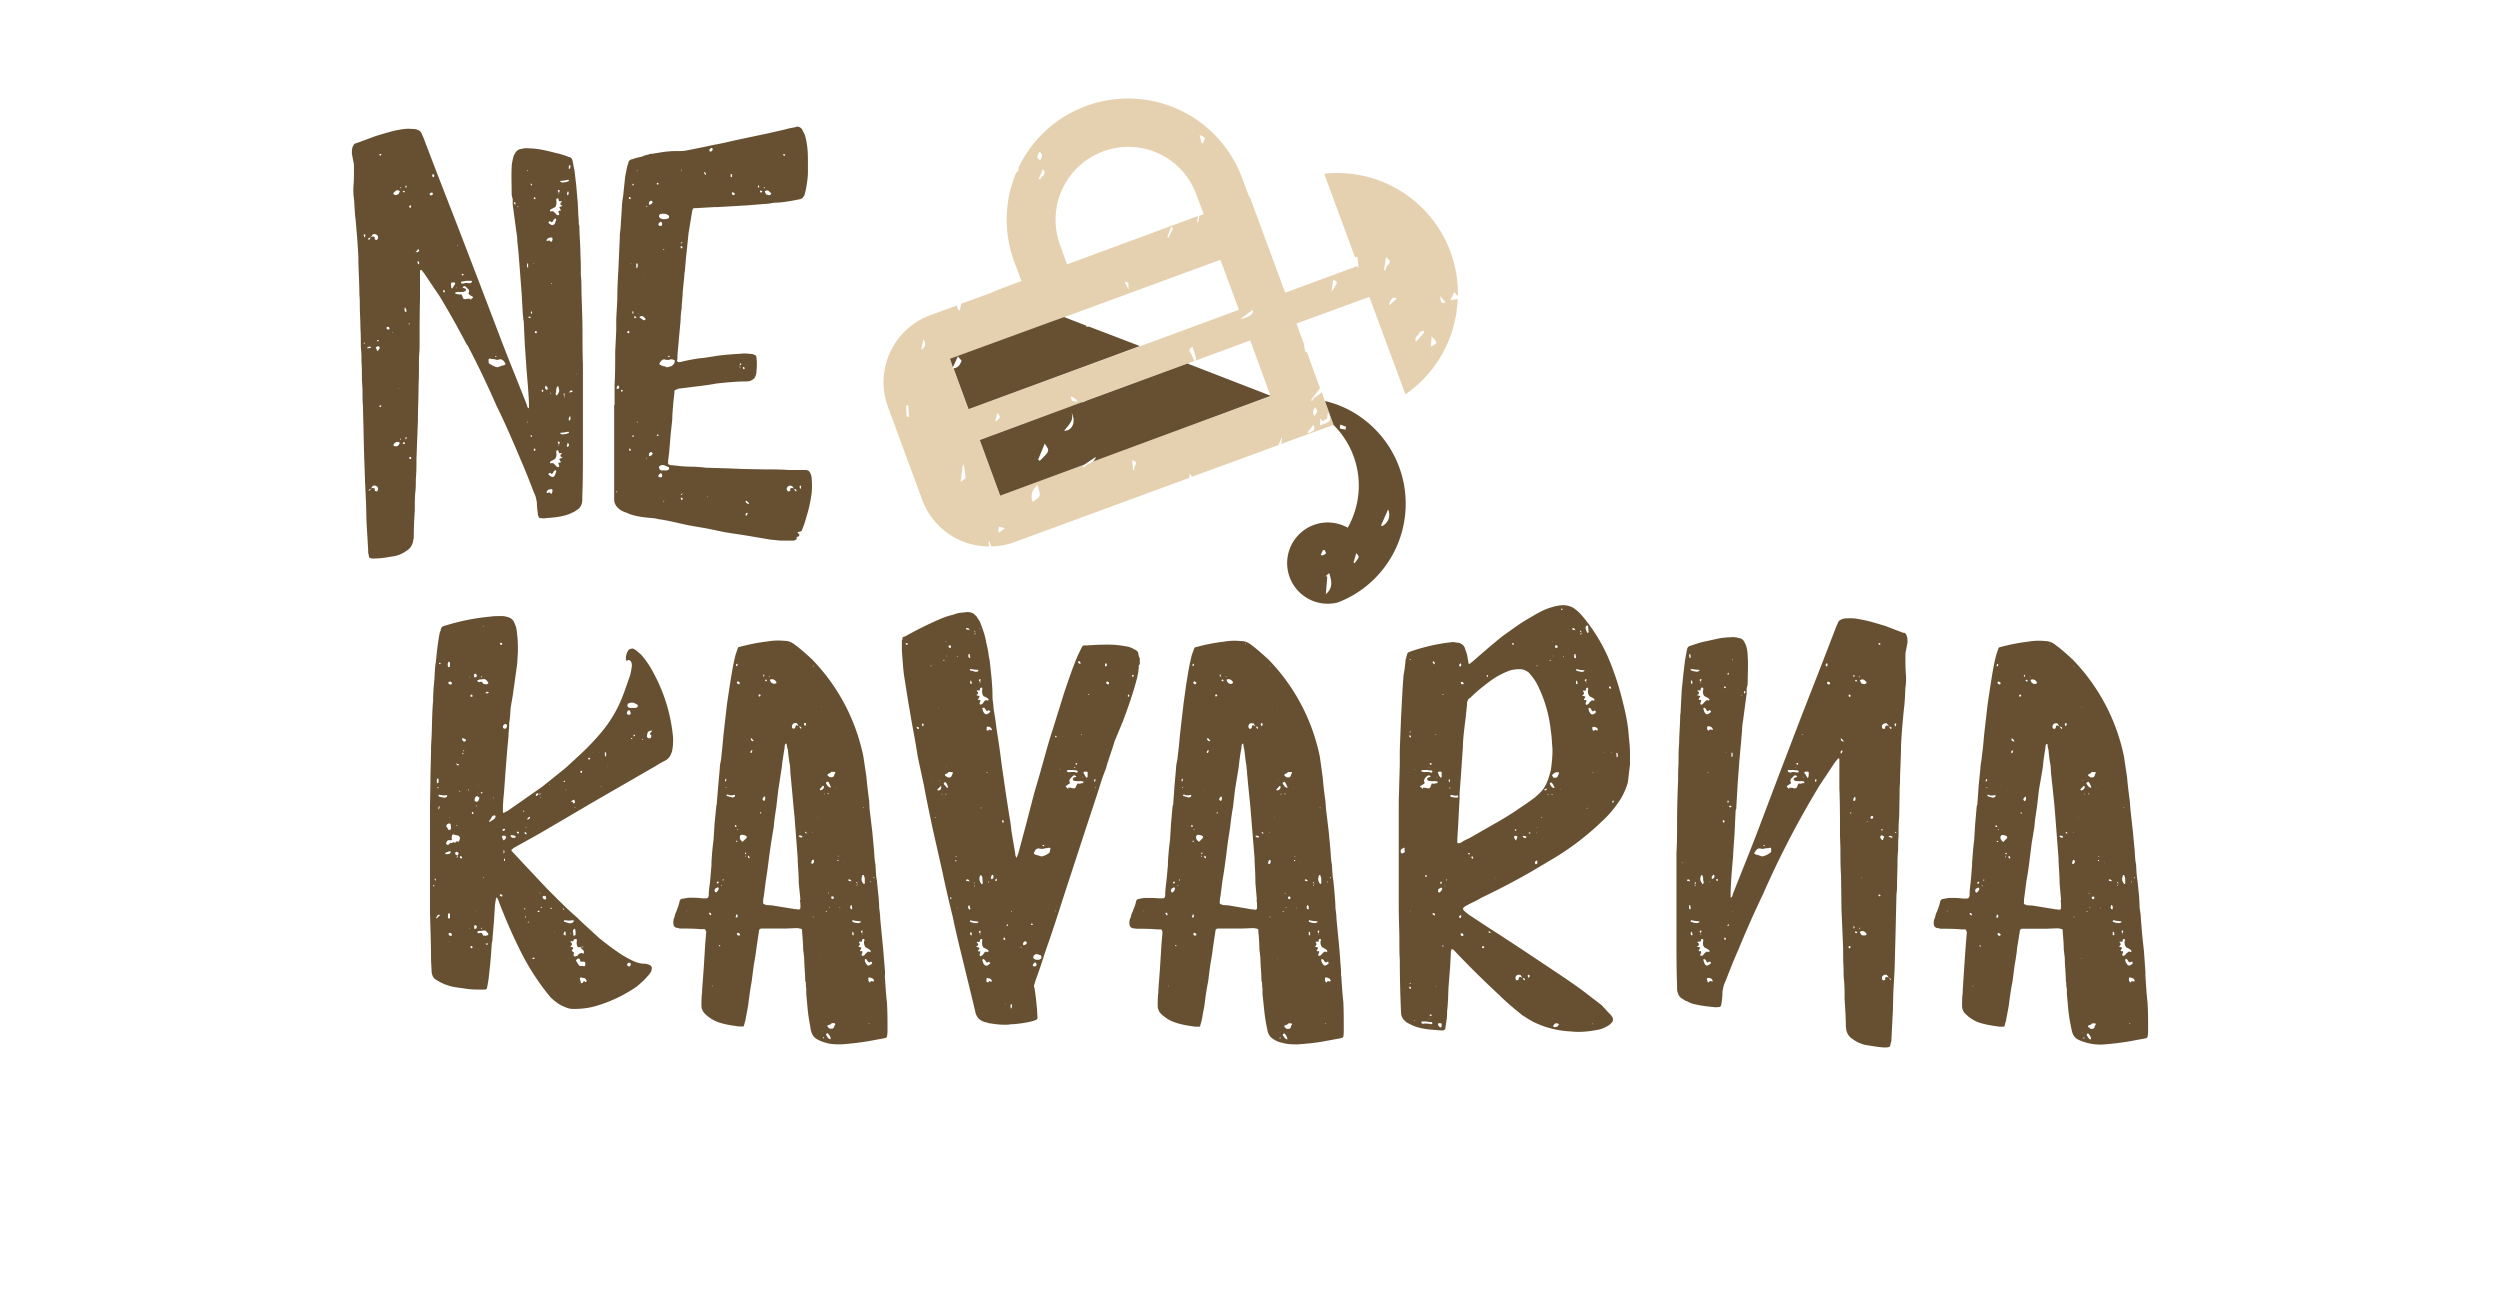 <svg xmlns="http://www.w3.org/2000/svg" viewBox="0 0 120 63">
  <path fill="#e5d1b0" d="M69.8 14.02l.18.19a5.79 5.79 0 0 0-6.42-5.87l1.49 4.03.01-.04h.1l.05.53-.08-.08-3.44 1.27-1.7-4.6-.02.02-.36-.95a5.83 5.83 0 0 0-10.72-.48c.01.1 0 .2-.11.24a5.8 5.8 0 0 0-.1 4.27l.35.94-.94.35c-.16.06-.32.12-.47.2l-1.49.54c0 .08-.02.17-.07.33a.27.27 0 0 1-.12-.25l-1.29.47a3.43 3.43 0 0 0-2.03 4.4L44.27 24a3.42 3.42 0 0 0 3.22 2.23l-.05-.22.08-.01c-.01.08.02.16.07.23.36-.01.72-.07 1.08-.2l6.15-2.26 2.26-.83.02-.2.13.14 4.14-1.52.01-.03.16-.36c-.01.15-.03.26-.05.34L64 20.4h.01l-.41-1.14-.16-.45c-.09.16-.3.2-.4.34a.26.26 0 0 0-.05.1l-.06-.04.05-.08.38-.5-.63-1.74-.07.02-.08-.36.03.02-.38-1.04 3.5-1.28 1.73 4.68a5.83 5.83 0 0 0 2.51-4.58l-.35.06.18-.38m-9.68.85c.1.16-.15.36-.58.43l.58-.43m-1.54-2.41l.89 2.4-6.5 2.4-6.49 2.38-.72-1.96-.04.02.02-.07-.14-.4 4.91-1.8.56-.21.95-.35zm-6.87 6.74l-.01.06c-.07 0-.16 0-.22-.03-.04-.03-.06-.11-.08-.17l.04-.04.27.18m-3.94 1.05l.1-.45c.17.22.17.23-.1.44m2.13 3.54c-.02.11-.2.2-.33.3a.65.65 0 0 1 0-.52c.06-.1.13-.2.22-.29l.06.18c.04.12.07.23.05.33m-3.79-.66l.11-.82h.04c.03.2.08.41.08.62 0 .05-.11.1-.22.2m7.86-9.61c.2.03.2.03.18.37l-.18-.37m2.05-2.14l.18-.49.1.05-.22.47-.06-.03m1.8-4.76c0 .09-.06.18-.1.27l-.05-.02-.1-.4c.12.07.23.1.24.16m-4.88.64a3.47 3.47 0 0 1 4.48 2.06l.36.95-.21.07-.05.32h-.05l.03-.3-6.28 2.32-.34-.94a3.5 3.5 0 0 1 2.06-4.48m-3 1.35l-.08-.03.2-.48c.24.31-.12.33-.12.5m-.06-1.33c.21.14.14.26.05.41-.26-.14-.07-.26-.05-.41M43.52 20l-.03-.54h.11l.03.54h-.11m.7-3.21l.1-.5c.15.2.1.37-.1.5m3.77 8.77l-.07-.02.02-.26.29.07-.24.2m6.4-2.94l-.05-.53.11.06.09.04-.04.14-.11.3m-1.94-.47c-.14.11-.32.15-.43.29l-.06-.08.1-.06L48 23.78l-.98-2.67 4.92-1.8.23-.1L57 17.45l.33-.12c-.07-.15-.12-.29-.19-.4-.1-.17 0-.23.1-.28.06.2.13.36.16.52a.3.3 0 0 1-.01.14l2.62-.97.98 2.68zm10.37-1.35l-.06-.05.29-.36c.13.35-.13.3-.23.41m.28-.85l-.05-.02c0-.07-.03-.16-.01-.23l.01-.03.08-.12c.04.07.1.13.1.19l-.02.03c-.02.07-.07.13-.1.18m.63-.17c.1.22.13.34.07.43-.07.07-.2.13-.45.2l.02-.35c.13.33.22 0 .32.06l.04-.34m.17-5.77l.08-.58c.23.11.27.05-.08.58m2.58-1.03a.48.48 0 0 0-.06-.01l.1-.63c.16.15.28.23.08.38-.07.06-.08.17-.12.26m.18 1.68c.07-.32.2-.44.38-.33l-.38.33m1.3 1.75c-.11-.22.11-.3.16-.44.02-.05.13-.06.2-.1l.03.1-.4.44m.72.23l.04-.49c.3.3.3.32-.04.49m.44-2.43l.27.3c-.2.07-.21.05-.27-.3"/>
  <path fill="#665031" d="M31.33 32.23a4.2 4.2 0 0 0-.55-.8l-.23-.2c-.05-.05-.12-.07-.17-.1-.07 0-.18.02-.23.1a.68.68 0 0 0-.1.45v.03h.05c.03 0 .05-.03.07-.03.06 0 .1.05.13.1.03.07.03.15.03.2-.03.18-.05.33-.1.48-.13.37-.26.76-.4 1.1a6.08 6.08 0 0 1-.94 1.56c-.3.36-.63.71-.98 1.04l-.76.7-1.12.9-1.66 1.16c-.06.03-.13.06-.18.1-.03 0-.05-.02-.05-.04v-.1c0-.29.02-.53.05-.81l.07-.98.08-1.01.07-.77c0-.19.03-.34.03-.51v-.1c.05-.23.05-.48.07-.72l.1-.58.1-.71.08-.58c.05-.28.05-.56.07-.83 0-.28 0-.56-.04-.83 0-.12-.03-.23-.05-.36l-.1-.24a.45.45 0 0 0-.3-.23.98.98 0 0 0-.26-.05c-.2 0-.4 0-.6.03a10.47 10.47 0 0 0-2.14.43c-.14.04-.17.04-.22.22 0 .02 0 .05-.03.07-.07.3-.1.6-.14.88l-.06.58c-.05.28-.05.55-.07.83-.03.32-.06.65-.06 1.01-.05.55-.05 1.1-.07 1.66l-.03.55c0 .57-.03 1.15-.03 1.73l-.02 1.13v5.1c.02.77.05 1.55.05 2.32l.03.56c.02.14.07.27.2.35a2.4 2.4 0 0 0 1.03.38l.5.07c.22.03.48.03.7.03h.13c.05 0 .07-.03.1-.07 0-.08.03-.13.03-.19.05-.25.07-.52.1-.78.05-.43.07-.83.1-1.22a.43.43 0 0 0 .03-.19l.07-.83.05-.8.05-.3c0-.02.03-.02.03-.05l.02.03c.05.07.07.14.1.22.28.73.58 1.43.93 2.14a11.56 11.56 0 0 0 1.56 2.44c.18.15.35.3.58.4.15.07.3.13.48.13.35 0 .7-.03 1.05-.13a6.72 6.72 0 0 0 2.01-.95c.18-.16.36-.3.5-.48.08-.07.13-.15.18-.23l.03-.1c.02-.1 0-.18-.1-.22a.64.64 0 0 0-.22-.06c-.2 0-.39-.05-.58-.14a4.68 4.68 0 0 1-.68-.39c-.33-.22-.65-.47-.96-.72-.35-.33-.7-.63-1.03-.96-.5-.43-.96-.9-1.44-1.38l-.95-1.01-.7-.75-.05-.05c-.03-.03-.03-.08.02-.1l.07-.06 1.29-.72 2.59-1.52 3-1.73c.14-.1.3-.17.44-.25.1-.07.2-.18.23-.3.03-.05.05-.1.05-.14.05-.21.05-.42.05-.61a8 8 0 0 0-.98-3.2m-7.07 2.52c.03 0 .05 0 .05.02 0 .03 0 .03.03.05 0 .03 0 .05-.03.1 0 .03-.02.05-.05.05-.07.03-.12-.02-.12-.1.02-.07.05-.1.12-.12m-3.47 7.79v-.02c0-.03 0-.03.03-.03 0 0 .03 0 .03.03s-.03.02-.06.02m.1-.27l-.02-.03v-.07c.03 0 .05.02.05.07zm1.21-4.28h-.05l-.03-.03h.03c.02 0 .02 0 .05.03m-.07-1.3c0 .02 0 .05-.03.05-.05 0-.07-.05-.13-.08.06 0 .11 0 .15.03m-.07 2.94l-.03.02c-.02 0-.02-.02 0-.02v-.03c.03 0 .03.03.03.03m-.27-6.8c-.03.03-.05.03-.08.03-.05-.03-.08-.05-.08-.07 0-.05.03-.07.08-.07.03 0 .05 0 .05.02.05.02.05.07.03.1m-.08 6.41c0 .02-.02.02-.02.02v-.02s0-.03.02 0m.03.3l.02.2c0 .05-.02.07-.05.07-.02.03-.05.03-.08 0l-.07-.12c-.03-.02-.03-.02-.03-.05l.03-.07a.17.17 0 0 1 .1-.05c.03 0 .07 0 .07.02m-.1-7.77l.03-.02c.03 0 .03.02.03.02.02.03.02.07.02.07 0 .08 0 .13-.02.16-.03.02-.06.02-.06 0l-.02-.03a.28.28 0 0 1 .02-.2m-.4.03l.03.02c0 .03-.03.07-.03.05-.02 0-.02-.02-.05-.02 0-.03.03-.05.05-.05m-.14 5.6c0-.02.02-.05.04-.05 0 0 .03.03.03.06v.14c-.03.03-.03.03-.05.03 0 0-.03 0-.03-.03v-.14zm.07.38v.02c-.03.03-.03.03-.05.03v-.05s.02-.03.05 0m.07 6.16c-.07.03-.1.07-.14.13h-.04c0-.07.07-.18.14-.18l.03.03v.02zm-.05-5.23c0-.03 0-.03.03-.03v.03l-.03.15c-.02-.05-.05-.1 0-.15m-.02-.5v-.05l.02-.02h.03c.1.02.2.04.32.02 0-.02.03 0 .03 0 .02.03.02.05 0 .07-.03.03-.06.05-.13.05-.07-.02-.17-.02-.27-.07m.34 2.77c-.02 0-.02-.03-.02-.03v-.02l.2-.08c.03 0 .06 0 .06.02v.06c-.03 0-.03.02-.05.05-.08 0-.13.02-.19 0m.13 2.86l.03-.02c.03 0 .03 0 .03.02.02.03.02.07.02.1v.07c0 .06-.05.08-.05.08l-.05-.05c0-.07 0-.14.02-.2m.06 1.36v-.03c.02 0 .02.03.02.03zm.1-.3c-.03.02-.1.02-.13-.03a.09.09 0 0 1 0-.1h.05c.03 0 .05 0 .05.02.05.03.05.08.03.11m.32-3.92l-.03.07c0 .02-.02.05 0 .07 0 .03-.02.03-.02.03h-.03v-.03l.05-.07a.14.14 0 0 1-.12-.07v-.05c0-.03.03-.03.05-.06.03 0 .05.03.07.03.05 0 .05.05.03.07m.05-.65c0 .05-.03.07-.07.07-.05-.02-.08-.02-.1.03-.03.02-.05.02-.1 0 0 0-.03 0-.03-.02-.02.05-.05.07-.1.05-.05 0-.07.02-.1.07 0 .02-.03.02-.08.02-.02 0-.05-.02-.05-.07v-.05l.08-.1h.2a.35.35 0 0 1 0-.23c0-.02.05-.07.07-.05.08.03.16.05.21.05.1.05.12.13.07.23m.13.86c-.03.02-.06.02-.08 0 0 0-.03-.03-.03-.05 0-.03.03-.03.03-.05l.05.02.03.03zm.02-4.99l-.02-.02c.02 0 .02-.02.02-.02 0-.03.03-.03.05 0 0 .02-.02.02-.05.05m.05-.15l-.02-.03.02-.02c.03 0 .03.02.03.02s0 .03-.03.03m.08-.48c0 .02-.02.02-.05.02-.05-.02-.08-.05-.1-.12 0-.03.02-.03.02-.05h.03l.13.07c.02.03 0 .07-.03.07m1.36 2.72s0-.02.02-.02v.02c0 .03 0 .03-.02.03zm-.48-8.24v.02h-.03c0-.03 0-.03.03-.03m-.1 2.42c.03 0 .03 0 .03.03v.02h-.06c0-.02.03-.02.03-.05m-.15.18c.05-.03.12-.03.17-.03.15-.05.23.03.3.15.03 0 0 .05 0 .05l-.1.05c-.02-.03-.07-.03-.12-.03l-.05-.05c0-.07-.07-.07-.12-.04-.06 0-.08 0-.1-.03l-.03-.02c0-.03.02-.05.05-.05m.25 9.5c-.03 0-.03 0-.03-.03h.03c.02.03 0 .03 0 .03m-.13-4.1s0-.02.03-.02l.05.02c0 .03 0 .03-.03.05-.02 0-.05-.02-.05-.05m.05 6.5s0 .04-.02.04c0 0-.03 0-.03-.02l.03-.03s.03 0 .03.03m-.3-5.86l.01-.03h.03c0 .02 0 .02-.03.05l-.02-.03zm.01 5.05v.03h-.02zm-.02-5.28c-.03 0-.03-.03-.05-.05a.3.3 0 0 1 .05-.17c.02-.03.08-.03.1-.03.03.03.03.05.08.05a.3.3 0 0 1-.08.2c-.02.02-.05.02-.1 0m.13-.4s0 .02-.03.02v-.02zm-.03-.38h.03v.02zm-.18-5.28c0-.02 0-.05.03-.05 0-.03.05-.03.07 0 .03.03.06.05.03.07 0 .06-.03.08-.05.08h-.07v-.1zm-.12.93c.02 0 .05.02.05.07 0 .03 0 .03-.03.03-.05.02-.07 0-.07-.05 0-.03.03-.05.05-.05m-.13 4.6h-.02c-.03-.03-.03-.03 0-.05l.02.02v.04zm.03 6.64v-.02c.03 0 .03 0 .03.02zm0-12.07v-.02c.03 0 .03 0 .03.02zm.1 13c-.03 0-.05-.03-.05-.05 0-.02.02-.05.05-.05.02 0 .05.03.05.05 0 .05-.03.07-.05.05m.05-6.43c-.03 0-.03-.03-.03-.06 0-.02 0-.05.03-.05.02.03.05.03.05.05 0 .03-.03.05-.05.05m.2 5.44c0 .05-.03.07-.05.07h-.07v-.1c0-.03 0-.05.02-.05 0-.03.05-.03.07 0 .03.02.06.05.03.07m.55.8c-.02.06-.1.06-.12 0v-.01h.12zm-.02-.42c0 .02-.03.02-.03.02-.02 0-.05 0-.07.03-.03-.02-.05-.02-.1-.02-.02 0-.02-.03-.05-.06-.02-.07-.02-.07-.12-.07-.03.02-.06.02-.08.02l-.05-.04s0-.05.02-.05c.05-.03.13-.03.18-.03.2-.02.17-.05.32.13.03.02 0 .07-.02.07m.05-11.64c-.05.05-.1.05-.15.03v-.03c.05-.02.07-.05.12-.02h.03zm.28 6.06l-.23.15s-.03 0-.03-.03c0 0-.02 0 0-.02a.55.55 0 0 0 .13-.2c.03-.03.05-.05.08-.05.05-.03.1 0 .1.05l-.05.1m.47.48c.03 0 .03.05.03.05-.03.05-.05.05-.1.05l-.03-.03c.03-.05.05-.07.1-.07m-.17-8.93c.02 0 .07.02.07.08l-.02.02c-.05 0-.07 0-.1-.05 0 0 .02-.05.05-.05m.07 12.17c-.05.03-.12-.02-.12-.05 0-.03.02-.03.02-.05.05 0 .13.05.1.08zm.13-1.73c0 .02 0 .04-.03.04-.02-.02-.02-.05-.02-.07v-.03h.02v-.02c.03 0 .03 0 .03.03v.04zm-.07-.33v-.12c0-.03 0-.05.02-.03l.02.03v.05c0 .02 0 .05-.02.07h-.03zm.04-.65c0 .02-.03.02-.03.02h-.02l-.07-.15c0-.03.02-.03.02-.05.05-.03.1-.03.13 0 .02 0 .05.02.05.05 0 .05-.03.1-.08.13m5.99 5.9c.05 0 .1.05.07.1 0 .05-.04.1-.1.07-.04 0-.07-.04-.07-.09.03-.05.05-.1.1-.07m-3.04-1.36c0 .02 0 .02-.03.04a.05.05 0 0 1-.05-.04h-.03v-.07c.03 0 .03-.04.03-.06.02 0 .02-.02.05-.02l.02.02v.12zm.67 2.36c-.02-.03 0-.03 0-.03zm.33-.13s0 .03-.02.03c0 .02-.03.02-.05 0-.03 0-.05-.03-.07-.05 0 .02 0 .05-.03.07-.03.05-.03.05-.1.05l-.06-.22c0-.03.03-.05.05-.05.06 0 .08.02.1.02.1 0 .15.05.18.15m-.07-.8v.05c-.03.05-.05.05-.13.02h-.02c-.06.03-.1 0-.15-.02l-.08-.13-.07-.1c.02-.02.04-.07.1-.1.04 0 .07 0 .1.05v.03c.02.05.02.07.07.07h.13c.05.03.07.07.05.13m-.4-1.16v.05c-.03.1 0 .2.04.27l.05.02c.03 0 .05 0 .08-.02h.1c.03-.03.03 0 .05 0-.02.02-.02.02-.05.02-.02 0-.08 0-.1-.02.02.05.05.1.1.13.08.05.08.13.05.2-.05-.02-.1-.05-.15-.02-.07 0-.1.07-.15.12-.05 0-.07.03-.13.03-.02 0-.05-.05-.05-.1v-.03c.03-.02.03-.05.03-.05l-.07-.05c-.03-.03-.06-.05-.03-.1.02 0 .05-.03.05-.06.02-.02 0-.05-.03-.05l-.07-.02c-.03 0-.03-.02-.03-.02l.07-.07v-.08c-.01-.03-.04-.05-.07-.05 0-.03 0-.05.03-.05h.1c.02 0 .02 0 .02-.05v-.02c.03-.03.05-.03.1-.03.03-.03.07.02.05.05m-.32-.28v-.05h.02v.02l-.02.03zm.22-.28l.03.03c.02.1.02.17.02.25 0 .05-.05.07-.1.05h-.02c.02-.05 0-.1 0-.16-.03-.04 0-.12.05-.14zm-.27-.38l.2-.02c.02 0 .02.02.02.02.03 0 0 .03 0 .03v.03c-.05.05-.1.07-.2.07l-.22-.07c-.03 0-.03 0-.03-.03-.03 0 0-.03 0-.05h.02l.2.02m-.27-.57c0-.03.02-.03.02 0 0 0 0 .02.03.05h-.03c-.02 0-.02 0-.02-.03-.03 0-.03-.02 0-.02m-.4 1.08v.02c-.02 0-.02-.02-.02-.02zm-.18-1.13s.03 0 .03.02c.02 0 .02 0 0 .03h-.08zM26.1 43c.02 0 .07 0 .1.03.02.05.02.1 0 .13a.09.09 0 0 1-.1 0c-.02-.03-.05-.05-.05-.08-.02-.02 0-.07.05-.07m-.13.5l.05.05-.02.02-.05-.02c0-.03.03-.03.03-.05m-.08-.66h.03v.03h-.03v-.03zm-.07.86c.02 0 .05 0 .07.02 0 .03-.02.05-.05.05a.05.05 0 0 1-.05-.05c.03 0 .03-.02.03-.02M25.56 46c0-.04.08-.04.1-.02v.03c-.02.02-.04.02-.1.02 0 0-.02-.02 0-.02m-.2-1.77h.03v.02l-.07.05.04-.07m-.12-.25c0 .03 0 .05-.03.07V44c-.02-.02 0-.02.03-.02zm-.07-.38l.02-.02c.02 0 .02.02.02.05 0 0-.02.02-.05 0v-.03zm.07-3.92h.02v.03h-.02c-.03-.03 0-.03 0-.03m-.5.5c-.03.03-.06.03-.06.03-.07 0-.14-.02-.17-.08v-.05h.02c.07 0 .15 0 .2.05.03 0 .03.03.03.03zm.15-.17c-.06-.03-.08-.03-.08-.05 0-.02 0-.05.02-.05.06 0 .08.02.08.07 0 0-.02 0-.02.02m.25-1.05c-.03 0-.03 0-.03-.02 0 0 0-.03.03-.03.02 0 .02.03.02.03 0 .02-.02.02-.02.02m.1 1.26h-.03l.03-.02zm0-.18c-.05 0-.05-.03-.05-.05-.03-.02 0-.05.02-.05.05.03.05.03.07.07 0 .03-.04.06-.04.03m.2-.8c0 .05-.05.07-.1.1-.03 0-.03-.03-.03-.03a.23.23 0 0 1 .1-.1h.03zm.35-1.05c-.02.02-.05.02-.07 0v-.05c.02-.03.05-.06.07-.06.03 0 .03 0 .07.03l-.07.07m.13-.1c.02 0 .02 0 .02.03v.03h-.02c-.03 0-.03 0-.03-.03zm.02.22l-.02-.02.02-.02h.03c-.03.02-.03.02-.03.05m.46-.65h-.03l.03-.03v.02zm.7-.13c-.02.02-.05 0-.05-.02.03-.03.03-.03.05-.03 0 0 .03 0 .03.03zm.05.4v-.03c.03 0 .03 0 .03.03zm.37.63l-.02-.05c-.03-.03-.05-.03-.1-.03.05-.05.1-.07.17-.1 0 .05.03.1.03.13 0 .02-.03.05-.05.05zm.08.2h-.03c0-.02 0-.02.03-.02h.02c0 .02 0 .02-.02.02m.33-1.69c0 .03-.02.03-.05.03l-.02-.03c0-.02 0-.04.02-.07h.05c.02.02.02.05 0 .07m.37-.62c-.02.02-.07 0-.07-.03l.02-.05c.05 0 .08.03.08.05zm.16-.33h-.03l.03-.02zm.3 0c0-.02-.03-.02-.03-.02v-.03c0 .03.03.03.03.03zm.1 1.63l-.03-.02h.05c0 .02-.02.02-.02.02m.22-1.45c0 .02-.02.02-.02.02-.03-.05-.03-.12-.03-.17 0-.03.03-.05.03-.05.02 0 .02.02.02.02.03.07.03.13 0 .18m.08.48h-.02l.02-.03v.03zm1.03-2.47c-.05 0-.1-.03-.1-.07 0-.06.03-.08.05-.13.03-.03.07 0 .1 0 0 .05.03.07.03.1.02.07-.03.1-.07.1m.14 1.16h-.03c-.02 0-.02 0-.02-.03l.02-.02c.03 0 .06.02.03.05m.13-.15c0 .02-.03.02-.06.02v-.07h.08l-.02.05m.13-1.38l-.08.04h-.28l-.07-.02a.12.12 0 0 1 0-.2l.1-.03c.12-.02.22.03.33.1.02.03.02.1 0 .1m.22 1.59v-.03l.03-.02v.02c.02.03 0 .03-.03.03m.43-.38a.19.19 0 0 0-.05.1c.02.03.02.03.05.03.02.05.02.07 0 .12 0 .03-.05.05-.1.05l-.06-.02-.04-.07.02-.13c.02-.1.1-.15.2-.15 0 0 .03 0 .03.02-.03.02-.03.05-.05.05m11.23 11.69v-.2l-.08-.98-.07-.73-.08-.83c0-.17-.03-.35-.05-.53 0-.25-.03-.52-.06-.8l-.05-.5c-.05-.25-.05-.53-.07-.78-.05-.23-.05-.48-.07-.7l-.08-.86-.13-1.08-.02-.4c-.05-.38-.1-.76-.13-1.14l-.15-1a9.4 9.4 0 0 0-2.46-4.65c-.28-.26-.56-.51-.86-.73a.76.76 0 0 0-.48-.16 2.9 2.9 0 0 0-.8.03c-.46.05-.93.15-1.41.28l-.12.35c-.13.5-.2.98-.28 1.48l-.13.86-.17 1.48-.05.55-.07.68c-.03.13-.06.28-.06.4l-.07.79-.08.97c-.02.03-.02.08-.02.1l-.08.79-.05.8c-.05.36-.08.73-.1 1.08v.13l-.07.83c-.03.2-.06.43-.06.63-.02.1-.05.13-.14.13h-.18c-.2-.03-.4-.03-.6-.03-.1 0-.2.03-.34.05-.07 0-.12.05-.14.12-.03.18-.1.33-.15.48-.05.1-.08.2-.1.3-.05.1-.05.18-.05.28 0 .15.1.22.2.22.05 0 .07.03.12.03.33 0 .65 0 .98.03h.2c.03 0 .05.05.05.07 0 .03.03.03.03.05l-.05.6-.07 1.13-.08 1.09v.1c-.03.2-.03.4-.03.63 0 .17.08.32.2.42.15.15.36.28.56.36.32.12.68.17 1.03.22h.2c.02 0 .05 0 .05-.05l.07-.25.13-.7c.05-.4.1-.78.17-1.16l.1-.78c.05-.27.1-.56.13-.83l.12-.8c0-.07.03-.1.1-.13h1.2l.5-.02c.04 0 .1 0 .14.02.07 0 .13.03.13.07v.08c.02.27.05.56.05.83l.05.43c0 .37.05.73.05 1.1 0 .03.03.05.03.08 0 .1 0 .2.02.28v.27l.07.76c.03.3.08.58.13.85 0 .08.03.15.05.23.05.15.15.28.3.35.13.07.26.12.38.15.25.08.5.08.75.08.43-.03.86-.08 1.29-.15l.7-.13.15-.03c.03-.02.05-.05.05-.07.03-.1.03-.22.03-.33 0-.45 0-.9-.03-1.33-.05-.43-.07-.83-.1-1.26m-9.5-3.1h-.03c0-.01.03-.01.03-.04zm1.15.2h-.02c0-.01-.03-.04-.05-.04l-.03-.07h.03c.02-.03.05 0 .07.02 0 .03.03.05.03.07-.03 0-.03 0-.03.03m.07 3.4c-.02 0-.02 0-.02-.03h.03v.03zm.24-5c.02-.03.02-.03.05-.03l.02.05-.05.05h-.02l-.03-.03c0-.02.03-.05.03-.05m-.05.51c-.03 0-.06-.03-.06-.03-.02-.03-.02-.05-.02-.07l.02-.08.13-.07s.03 0 .03.02a.07.07 0 0 1 .02.05.29.29 0 0 1-.12.17m.17 2.6c-.02 0-.02-.03-.05-.03 0-.03.03-.03.03-.03.02 0 .02 0 .05.03zm.07-2.9v-.02c-.02 0 0-.03 0-.03l.03.03s0 .02-.02.02m.1-.27h-.03s-.02 0-.02-.03c.02 0 .02-.03.05-.03zm.77-9.5c.03 0 .03.04 0 .04 0 .05-.05.05-.1.02-.02-.02-.04-.07-.02-.1.03 0 .03-.02.05-.02zm-.07 7.06l-.03.02c-.02-.02-.02-.02 0-.05zm-.03.55c0 .03-.02.03-.02.03-.02.02-.05 0-.05-.03l.03-.02.04.02m-.04-8.5l.02-.02c0 .02.03.02.03.05l-.03.07h-.05c0-.05 0-.07.03-.1m-.53 5.54c0-.03 0-.03.02-.03l.02.03-.02.07c0 .02-.03.05-.03.02-.02 0-.02-.02-.02-.04 0 0 0-.03.03-.05m0 .37h.04v.02s-.02 0-.02.03c0-.03-.03-.03-.03-.05m.39.48c0 .02-.03.02-.05.02l-.26-.07c-.03-.03-.03-.03-.03-.05l.03-.02c.02 0 .05 0 .08.02a.5.5 0 0 0 .25 0c.03-.02.05 0 .05.02s0 .05-.02.05c0 .03-.03.03-.05.03m.1 1.33c.02.03.05.05.05.07 0 0-.03.03-.05.03 0 0-.03 0-.03-.02-.02-.03 0-.05.03-.07m0 4.42l.02-.07c0-.06.03-.06.05-.06 0 .03.03.03.03.05 0 .03 0 .05-.03.1h-.02c-.03 0-.05 0-.05-.02m.2.85c0 .05-.06.05-.1.02-.03-.02-.05-.07-.03-.1.03 0 .03-.02.05-.02l.07.05c.03 0 .03.05 0 .05m.26-3.74v-.1l.02.1c-.02.02-.02 0-.02 0m.05-.15l-.05.02v-.05c0-.02 0-.02.02-.02h.03c.03 0 0 .02 0 .05m.03-.76l-.19.18s-.05 0-.05-.03a.23.23 0 0 1-.09-.2c0-.05.04-.1.1-.1a.5.5 0 0 1 .23.07zm.02-2.27h-.02l.02-.02zm.1 3.25c-.05-.02-.07-.07-.05-.12h.03l.04.07c0 .03-.02.05-.02.05m.12-5.06h-.05c-.02-.04 0-.1.03-.12h.07a.2.2 0 0 0-.05.13m.03-.58c-.05-.03-.07-.05-.07-.1v-.03h.04l.1.13c-.02 0-.05.02-.07 0m2.33-.68c0 .02.03.02.03.05 0 0 0 .02-.03.02 0 .03-.02.03-.02 0l-.07-.1.1.03m-.43-.07c.03-.08.1-.13.18-.11.02 0 .05 0 .07.03l.05.1c-.02 0-.05 0-.07-.03-.05 0-.07.03-.07.07v.03c-.03.05-.03.05-.11.07-.05-.04-.07-.09-.05-.17m-.15-3.92h.02v.03h-.02v-.03zm-.9 1.73a.21.21 0 0 1 .17 0c.05.03.1.06.13.13v.02s0 .03-.03.03c-.02.02-.08.02-.1.02-.1-.02-.15-.07-.18-.17v-.02zm-.06-.14c.03-.03.03-.03.03 0 0 .02 0 .02-.03.02zm-.12.14l.02.06s0 .02-.02.02-.05 0-.07-.05c.02-.02.04-.05.07-.02m-.13-.25l.03.02c0 .05-.03.07-.03.1-.02-.02-.02-.05-.02-.1-.03 0 0-.02.03-.02m-.26 1c0-.03.02-.05.05-.05.02 0 .05.02.05.07-.03 0-.03.03-.05.03-.03.02-.05-.02-.05-.05m.12 5.66h-.02c-.03.02-.03 0-.03-.03 0-.02.03-.02.03-.02.02 0 .05.02.02.05m.15-.81h.03l.02.03v.1c0 .02-.03.05-.03.05 0 .02-.02.05-.05.02-.02 0-.02-.02-.05-.05 0-.05.03-.1.08-.14m1.74 5.32c0 .05-.03.1-.1.1-.06-.02-.1-.02-.15-.02l-1.11-.18-.3-.02c-.03-.03-.05-.03-.07-.03-.03-.02-.08-.05-.06-.07 0-.1 0-.2.03-.3l.1-.78c.07-.4.12-.83.17-1.23l.08-.56.13-.78c.02-.3.07-.6.12-.93l.1-.86.17-1.1c.03-.3.08-.6.13-.9 0-.06 0-.13.05-.2h.05c0 .1.03.2.06.3.02.25.05.5.1.75l.02.37.07.73.07.78.06.61.15 1.96v.13c.02.35.05.7.05 1.06l.08.8h-.03c.03.12.03.25.03.37m.07-3.36c-.05 0-.1 0-.15-.06v-.03h.02c.06-.02.1 0 .13.03.03 0 .03.02.03.02 0 .03-.03.03-.03.03m.1-5.46l.05-.03c.03 0 .05.03.05.03 0 .05-.02.1-.05.12a.19.19 0 0 1-.05-.12m.05 5.23v-.02c.03-.03.05 0 .05 0 .03.02.03.05.03.07-.03 0-.05-.02-.07-.05m.4-8V32c-.03 0-.03-.03-.03-.05zm-.03 7.98v.02c-.03 0-.03-.02-.03-.02h.03zm.02 4.1c-.02 0-.02-.03-.02-.06h.02zm.03-2.67c0 .03 0 .03-.03.05 0 .03-.02.05-.07.03-.03 0-.05-.03-.03-.03 0-.05.03-.08.03-.13.02 0 .02 0 .05-.03.02 0 .05.03.05.06zm.4-3.92v.02c-.02 0-.02-.02-.02-.02zm-.05-3.53v.03l-.02-.03zm-.17 5.31v-.02c.02 0 .02.02.02.02zm.1-1.35l.14-.16h.03l.03.03c0 .1-.05.15-.15.18-.03 0-.03 0-.05-.03zm.05 8.14V46h.02zm.07 3.52c-.02 0-.02 0-.02-.02h.02zm.05.3h-.02v-.02s0-.03.02-.03h.03c0 .02 0 .05-.03.05m.05-11.71c-.02.02-.02 0-.02-.03l.02-.02zm.1-.58c.03-.03.05-.03.08-.03.07.1.07.13.13.25v.03h-.03c-.1-.03-.15-.1-.2-.2 0-.03 0-.05.02-.05m.1 11.29c0 .02.03.02 0 .02zm-.02-5.99h.02c.03 0 .03.03 0 .03-.02 0-.02 0-.02-.03m-.03-4.78c.03 0 .05.03.08.03-.05.03-.05.03-.08-.02m.08 5.45h.02v.03h-.02c-.03-.03-.03-.03 0-.03m-.15.2c.02-.02.02 0 .05 0l-.03.03c0 .02-.03 0-.03 0v-.03zm.22 6.14c0 .02-.05 0-.07 0l-.08-.08-.07-.12s0-.03.02-.05a.12.12 0 0 1 .05-.03c.08.07.13.15.15.23v.05zm.18-.63c-.02.13-.07.15-.23.13v.02a.2.2 0 0 0-.1-.1v-.07c.08-.03.13-.03.18-.08 0-.03.05-.03.07-.03h.1c0 .03.03.05.03.05zm-.1-6.21c.03-.02.07 0 .07.05s-.02.07-.04.07c-.05 0-.08-.02-.08-.07-.02-.02 0-.05.05-.05m.1-5.86c-.02.13-.07.15-.23.13l-.1-.08c0-.02 0-.05.03-.07.05-.03.1-.03.15-.1h.18l.02.04-.05.08zm.1.7v-.02h.03zm.07 3.45c-.02.02-.04-.03-.02-.03 0-.02.03-.02.03-.02.02 0 .02.02.02.02 0 .03 0 .03-.02.03m.02-.2c-.02 0-.02 0-.02-.03 0 0 0-.02.02-.02zm.05 2.46s-.03 0 0-.02c.03 0 .03 0 .03.02h-.03zm1.48-1.28h.03v.03c0 .02-.03.02-.03 0zm-.32-3.54c0 .02 0 .02-.02.02-.03-.02 0-.05.02-.02M41.4 42h.06l.05.16v.25l-.03.02-.05-.02s0-.03-.03-.05c-.07-.12-.05-.23 0-.36m0 2.68c0 .04 0 .07-.02.12.02.05.02.05 0 .07v-.07c0-.03-.03-.03-.05-.05 0-.03 0-.07.02-.07.03-.03.03-.03.05 0m-.27-2.34l.02.02c0 .02 0 .02.03.05-.03.02-.03.07-.03.1h-.02c-.03 0-.03 0 0-.03 0-.02.02-.04.05-.07-.03 0-.05-.03-.05-.03-.03 0-.03-.02-.03-.04zm-.63-.91v-.02h.02c0 .02 0 .02-.02.02m.23.83c-.03-.02 0-.05.02-.05.03 0 .05 0 .08.03.02 0 .02.05.05.07-.03-.02-.08-.02-.13-.02-.02 0-.02-.03-.02-.03m.1 1.36a.16.16 0 0 1 0-.15l.02-.03c.03 0 .03.02.03.05.02 0 .02.03.02.08v.07h-.05zm.12 1.28c-.02 0-.02-.03-.04-.03v-.13s.02 0 .02-.02c0 0 .02 0 .02.02.03.06.03.08.03.13zm-.02-.65c-.02 0-.02-.03-.02-.03 0-.03.02-.05.02-.05.1.02.22.05.35.05 0 0 .02 0 .05.03a.2.2 0 0 1-.2.05.44.44 0 0 1-.2-.05m.5 1.63h-.05c0-.02-.03-.05-.03-.05l.05-.12a.05.05 0 0 0-.05-.06c-.02 0-.05.03-.05 0-.02 0-.02-.02-.02-.02l.07-.13s0-.02-.02-.02l-.15-.05h.02c.03-.03.07-.05.07-.1s-.02-.07-.04-.1v-.03h.1c.02 0 .05 0 .05-.05 0-.02 0-.05.02-.07.03 0 .06-.03.08 0 0 0 0 .02.03.05 0 0 0 .02-.03.02-.02.13 0 .23.07.32.08.05.18.08.23.16.03 0 .03.02 0 .05l-.02.03c-.03-.03-.03-.03-.05-.03-.05 0-.07 0-.1.05-.05.03-.08.07-.13.13-.02 0-.02.02-.05.02m.13.35c-.03-.05-.05-.1-.05-.15l.02-.05c.03 0 .05 0 .05.03.03 0 .05.02.05.07l.1.07c.03-.02.05-.04.1-.04 0 .02.03.04.03.04v.05c-.15.13-.23.13-.3-.02m.14 2.92c0-.03 0-.03.03-.03 0 .03 0 .05-.02.03m.2-2.04h-.03c-.02-.02-.05-.02-.1 0v.03c-.02.03-.07 0-.07-.03-.03-.02-.03-.05-.03-.05v-.13c.07-.02.13 0 .18.03.05 0 .07.05.1.13l-.05.02m.05-4.95c-.03 0-.03-.03-.05-.03l.02-.02h.03zm12.7-10.05v-.15c0-.03.02-.05.05-.07v-.3c-.05-.06-.05-.14-.07-.2a.2.2 0 0 0-.06-.14c-.04-.02-.07-.07-.12-.07a.97.97 0 0 0-.28-.13 5.4 5.4 0 0 0-.7-.1c-.43-.02-.86 0-1.3.03h-.14c-.05 0-.1.05-.12.1l-.18.37c-.25.58-.45 1.19-.65 1.77l-.56 1.8c-.12.36-.22.71-.32 1.06-.18.65-.36 1.3-.56 1.96l-.4 1.54-.37 1.38-.07.18c0 .02 0 .02-.03.02-.03-.07-.05-.12-.05-.2l-.18-1.06a7.23 7.23 0 0 0-.1-.72l-.15-.96-.23-1.59-.05-.4-.07-.5-.13-.85c-.03-.28-.08-.58-.13-.88 0-.18-.05-.38-.05-.58 0-.46-.05-.94-.1-1.39-.02-.14-.02-.32-.07-.48a5.03 5.03 0 0 0-.13-.7c-.05-.35-.18-.68-.3-1l-.18-.28c-.07-.05-.12-.13-.2-.15a.62.62 0 0 0-.33-.03c-.17.02-.35.02-.52.1-.2.05-.38.1-.58.18-.6.25-1.2.55-1.79.88-.05 0-.07.02-.12.05 0 .05 0 .1-.03.14v.49c.03.37.05.78.1 1.16l.2 1.27.2 1.16c.1.5.18.98.26 1.49l.3 1.4c.13.71.28 1.41.43 2.12l.45 1.99c.15.72.32 1.45.5 2.18.15.73.33 1.46.51 2.19l.52 2.14.07.3c.06.2.18.33.36.4.03 0 .05.03.08.03.12.02.22.07.32.07.3.05.58.07.85.05.08-.02.16-.02.24-.02.3-.03.6-.07.9-.15l.14-.05c.06-.03.08-.05.08-.1l-.02-.36c-.03-.37-.07-.75-.13-1.1a.16.16 0 0 1 0-.15l.07-.23c.16-.43.31-.88.44-1.3.3-.84.58-1.7.85-2.55l.98-3 .75-2.28c.1-.33.2-.65.34-.98.12-.46.3-.9.42-1.33l.4-.96c.25-.67.5-1.37.68-2.08.03-.15.07-.28.07-.44m-11.08-1.17c0 .02 0 .02-.03.02h-.02c-.03 0-.05-.05-.05-.08h.02c.05 0 .05 0 .08.03v.03zm.53 4.04c0 .03-.03.03-.05.03l-.07-.13c.04.03.07.03.12.03v.05c.02 0 0 .02 0 .02m.2-.1a.19.19 0 0 1-.05-.12s.02-.02.05-.02c.03 0 .02.02.02.02.03.05 0 .1-.02.12m.4 2.62h-.02l.02-.02zm0-5.53c0 .02-.02.02-.02.02-.03 0 0-.02 0-.05h.02zm.4 5.5h.03l-.02.03c0-.02-.03-.02 0-.02m-.06-3.53h.02l-.02.03v-.03zm-.15 5.31h-.03v-.03h.03c.02.03 0 .03 0 .03m.28-1.49c0 .13-.05.18-.15.18 0 0-.03 0-.03-.03v-.02l.15-.15h.03zm.03.39v-.06l.02.03c0 .03 0 .03-.02.03m.37-7.17c.05 0 .07.02.07.05 0 .05-.02.07-.05.07-.05 0-.07-.05-.07-.07 0-.03.02-.05.05-.05m-.15.52v-.02h.03c.02.02 0 .02-.03.02m-.02-.7s.02 0 .02.02h-.05s0-.02.03-.02m.02 5.99v.02h-.03zm-.12-5.13c0 .02.02.02.02.02 0 .03 0 .03-.02.05 0-.02-.03-.02-.03-.02 0-.03.03-.03.03-.05m.07 6.43c.03.03.03.03.07.03-.07.03-.07.03-.07-.03m.12-.28h-.05l-.02-.02-.12-.15c-.03-.02 0-.05.02-.07 0-.03.05-.03.05-.03.07.07.1.15.12.22zm.15 5.34c-.02 0-.05-.03-.05-.05l.03-.03c.02 0 .05.03.05.05-.03 0-.03.03-.03.03m.08-6.04l-.02.07c-.06.13-.08.16-.23.13l-.1-.07c-.03-.03-.03-.06 0-.08.05-.03.12-.03.14-.1h.21v.05zm.1 5h-.02l.03-.02zm0-12.07h-.02l.03-.02zm.03 11.3c-.02 0-.02-.05 0-.05h.03c.02.02.02.02.02.05zm.05-.2h-.02c-.03-.03-.03-.03 0-.05l.02.02zm.05 2.45c-.03 0-.03 0-.03-.02h.03zm0-12.06h-.03c0-.03 0-.03.03-.03 0 0 .03 0 0 .03M47.6 35c.03.02 0 .05 0 .05h-.05c-.02-.03-.07-.05-.1 0 0 0 0 .02-.02.02s-.05 0-.07-.02v-.1c0-.07 0-.07.07-.07s.14.04.17.12m-.12 7.34c-.03.03-.03.03-.05 0v-.02h.02c.03 0 .03.02.03.02m-.07-5.28c0 .02 0 .02-.03.02h-.03c0-.02 0-.02.03-.02h.02zm.12-2.92c0 .03 0 .05-.03.05-.12.13-.2.13-.3-.02l-.05-.15c0-.03.02-.05.05-.05.03 0 .03 0 .05.02.03 0 .03.03.06.07l.07.08c.02-.02.05-.05.1-.05.02.03.02.05.05.05m-.5 10.74l.02-.07c-.03-.03-.05-.03-.05-.05-.03-.03 0-.07.02-.07 0-.03.03-.03.03 0h.02l-.02.12c.02.04.02.04-.03.07m.03-2.54a.36.36 0 0 1-.03-.23c0-.02 0-.05.03-.07 0-.03.02-.03.02-.03.03 0 .03 0 .05.03.05.07.03.17.05.33v.03c0 .02-.02.04-.05.04 0 0-.02 0-.02-.02zm.02-3.54v-.03c.03-.02.03-.02.03 0v.03zm.05-5.79c.03 0 .03.03.03.05v.03c-.03.13 0 .22.05.32.1.05.18.07.25.15v.05h-.02s0 .03-.03.03c0-.03-.02-.03-.02-.03-.05 0-.1 0-.13.05l-.1.13c-.03 0-.05.03-.07.03h-.03c-.03-.03-.03-.05-.03-.05 0-.05.03-.08.03-.13.02-.03 0-.05-.05-.05 0 0-.03.02-.05 0 0 0-.03-.03 0-.03l.07-.12-.02-.03-.15-.05c.05-.02.1-.04.1-.1 0-.04-.05-.07-.07-.1l.02-.02h.07c.05 0 .05 0 .07-.05 0-.03 0-.05.03-.08.03 0 .05-.02.05 0m-.07-2.87v.03h-.03c0-.03 0-.03.03-.03m-.03 2.47c0-.02.03-.02.03 0h.02l-.02.12c.02.05.02.05-.03.07 0-.02.03-.04.03-.07-.03-.02-.05-.02-.05-.04-.03-.03 0-.08.02-.08m-.24-2.28v-.06h.02v.03l.02.05c0 .02 0 .07-.02.1-.03 0-.03 0-.03-.03.03-.02.05-.04.05-.07l-.04-.02m.14 1.82c.03 0 .03.03.05.03-.05.08-.12.08-.2.05l-.2-.05-.02-.03c0-.02.03-.04.03-.04.12.02.24.04.34.04m-.14 10.3v-.1c.02 0 .02.02.02.02 0 .05-.03.05-.03.07m.03.07v.03c-.03 0-.05 0-.05-.02s0-.02.02-.02c0 0 0 .02.03.02m-.15-9.74c0 .03-.03.05-.03.05l-.05-.02c0-.03 0-.05-.02-.05.03-.03.03-.05.03-.07 0 0 0-.03.02-.03l.02.03.03.1m-.07-1.24c-.03.03-.03.03-.06.03a.15.15 0 0 1-.02-.18c0-.02.02-.02.02-.02s0 .02.03.02v.03c0 .02 0 .07.02.1v.02zm-.16-1.4c.02 0 .05 0 .08.02l.05.08c-.05-.03-.1-.03-.15-.03l-.03-.02c0-.03.02-.06.05-.06m-.05 12.13c0-.03.02-.06.05-.06.02 0 .05 0 .08.03l.05.08c-.05-.03-.1-.03-.15-.03zm.13 1.35c-.03-.02-.03-.07-.03-.1 0-.02 0-.02.03-.05v-.02a.07.07 0 0 0 .05.02c0 .05 0 .1.03.13 0 .05-.03.07-.06.05 0 0-.02 0-.02-.03m.1 1.28c0-.02-.02-.02-.02-.02 0-.03 0-.05-.03-.07.03-.03.03-.03.03-.05 0 0 .02 0 .02-.03l.03.03.02.1c0 .02-.02.04-.05.04m.17-.6a.8.8 0 0 1-.2-.05l-.02-.02c0-.03.03-.05.03-.05.12.02.24.05.34.05.03 0 .03.02.05.02-.05.07-.12.07-.2.05m.28 1.6l-.03-.06c0-.06.03-.08.03-.13.02-.03 0-.05-.05-.05 0 0-.03.02-.05 0 0 0-.03-.03 0-.03l.07-.12-.02-.02-.15-.05c.05-.03.1-.05.1-.1s-.05-.08-.07-.1l.02-.03h.07c.05 0 .05 0 .07-.05 0-.03 0-.05.03-.08.03 0 .05-.03.05 0 .03 0 .03.03.03.05v.03c-.03.13 0 .23.05.32.1.05.18.07.25.15v.05h-.02s0 .03-.03.03c0-.03-.02-.03-.02-.03-.05 0-.1 0-.13.05l-.1.13c-.03 0-.05.03-.07.03h-.03zm.15.34l-.05-.15c0-.02.02-.05.05-.05.03 0 .03 0 .05.03.03 0 .03.02.06.07l.07.07a.13.13 0 0 1 .1-.04c.02.02.02.04.05.04 0 .03 0 .05-.03.05-.12.13-.2.13-.3-.02m.4.88h-.05c-.05-.05-.07-.03-.1.02-.05.03-.1 0-.1-.05v-.07c0-.07 0-.07.05-.07.1 0 .18.04.2.12.03.02 0 .02 0 .05m.03-4.93c-.03.02-.05 0-.07-.03 0-.07.02-.12.07-.17h.02c.03.02.03.02.03.05.02.07 0 .12-.05.15m.1-5.79h.02s0 .03-.02 0m.07 5.9c-.02-.03-.05-.06-.02-.08l.05-.06.02.08c0 .03-.02.05-.05.05m.1 5.9v-.01l.03.02zm.2-8.77c0-.02 0-.05.03-.05s.05.03.05.08c0 0 0 .03-.02.03-.03.02-.07-.03-.05-.06m.1 5.69a.05.05 0 0 1-.05-.06s.02-.02.02-.05c.05 0 .07.03.07.08 0 .03-.02.05-.04.03m.05 3.09c-.03 0-.03-.02 0-.02 0 0 .02.02 0 .02m.1-3.75h-.03l-.02-.02c.02-.05.05-.05.07-.08 0 .03 0 .08-.02.1m.17-.72h.03c0 .02.02.02 0 .02 0 .03-.03.03-.03 0v-.02zm.03 4.65c0 .02 0 .02-.03.02l-.02-.02v-.15c0-.03.02-.05.02-.03.03 0 .03 0 .03.03.02.02.02.05.02.07l-.02.07m.07-4.3l-.02-.02h.02v.03zm1.41-3.49l.03-.02c.05 0 .07.02.05.05h-.05c-.03 0-.05-.03-.03-.03m-1.03 4.9H49c-.03 0-.03-.02 0-.02h.05zm.22-.14l-.02.02c-.03 0-.07 0-.1.02v-.1c0-.02 0-.04.02-.04.03-.06.08-.06.1-.06l.06.06c0 .05-.03.07-.06.1m.26-.99c0-.02.05-.02.05-.02.03.02.03.02.03.05v.02h-.05c-.03 0-.03-.02-.03-.05m.18 2.04h-.05c-.03-.03-.05-.05-.05-.07l.07-.1c.03-.03.07-.03.1.02 0 .02 0 .05.02.05 0 .05-.04.1-.1.1m.25-.35c-.02.03-.02.03-.05.03h-.07c-.03 0-.07 0-.12-.03-.03 0-.05-.03-.07-.07 0-.03 0-.08.02-.1l.07-.06c.07-.03.14 0 .22.03.05 0 .08.05.08.1s-.03.1-.08.1m.48-5.13a.8.8 0 0 1-.4.2l-.23-.07c-.05 0-.1-.03-.14-.08l.07-.15c.05-.06.12-.1.2-.08a.4.4 0 0 0 .23 0l.1-.02c.07.02.12-.05.2 0 0 .07-.03.12-.03.2m.3-5.58c.03.02.03.02.03.05l-.05.02c0-.02-.03-.05-.03-.05 0-.02.05-.05.05-.02m-.02 8.42v-.05c.02 0 .02 0 .02.03 0 0 0 .02-.02.02m.05-.22v-.03h.03l-.03.02zm.15-6.6v-.02h.03l-.02.03zm1.11.36v.02c-.03 0-.03 0-.03-.02zm-.07-2.04c.02 0 .02 0 .02.03h-.03c-.02 0-.02 0 0-.03m-.14-3.5s.04-.02.07 0c.02.03.05.08.02.13l-.1-.07v-.05zm-.11 4.88h.05v.06l-.04.02c-.03-.02-.03-.02-.03-.05 0-.03 0-.03.02-.03m-.07.18c.03 0 .03.03.03.03v.02h-.03c-.03-.02 0-.05 0-.05m-.36.17l.05-.02c.15 0 .28 0 .4.02.03 0 .06.03.06.06 0 .02-.03.04-.05.04 0 0-.03.03-.03 0-.1-.04-.2-.02-.3-.02-.05.02-.1 0-.13-.03-.02-.02-.02-.04 0-.04m.78.55c0 .02 0 .05-.02.05-.07 0-.13.03-.2.03-.03-.03-.05 0-.07 0l-.08.17c-.02.05-.05.05-.13.05-.07-.03-.15-.03-.23-.03v.08l-.05-.08c0-.02-.02 0-.02-.02-.05 0-.05-.05-.03-.07.03 0 .03-.03.05-.03l.1-.07c.03 0 .05-.05.03-.07-.03-.06-.03-.11.02-.16.03-.05.08-.1.13-.15.05-.03.08-.03.13 0 .03.02.03.02.03.05h.02a.22.22 0 0 0-.15.05c-.03.02-.05.05-.03.07 0 0 0 .03.03.06l.1.02c.07 0 .14.02.22 0l.15.02zm.2-.23h-.02c-.03.03-.03.03-.05 0l-.08-.13c0-.02-.02-.05-.05-.07 0-.03.03-.05.03-.07h.15c0 .02.03.02.03.04zm.06-3.95c-.03 0-.03-.02-.03-.02 0-.02.03-.02.03-.02.02 0 .02 0 .02.02zm.3 4.03c.02 0 .02.03.02.03 0 .02 0 .07-.02.1h-.03c-.02-.05-.02-.08.03-.13m.02.43l-.02.02v-.05c.02 0 .05 0 .02.02m.48-5.83c0 .03-.02 0-.02-.02 0-.05 0-.07.02-.1 0-.03.03-.03.03-.03l.02.03c.03.05.03.07 0 .1 0 .02-.02.02-.05.02m.18.83c-.03.05-.07.05-.1.02-.05-.02-.05-.07-.03-.1l.05-.02.07.05v.05zm.95.63c-.05 0-.07-.02-.05-.05 0-.02 0-.05.02-.05.03 0 .05.03.05.05 0 .03-.02.05-.02.05m.18-.93c0-.02-.03-.05-.03-.1l.03-.02c.03 0 .03.02.05.02 0 .05-.02.07-.05.1m10 14.33v-.2l-.07-.98-.07-.73-.08-.83c0-.17-.03-.35-.05-.53 0-.25-.03-.52-.05-.8l-.05-.5c-.05-.25-.05-.53-.07-.78-.05-.23-.05-.48-.07-.7l-.08-.86-.13-1.08-.03-.4a17.2 17.2 0 0 1-.13-1.14l-.14-1a9.38 9.38 0 0 0-2.46-4.65c-.29-.26-.56-.51-.86-.73a.76.76 0 0 0-.48-.16 2.9 2.9 0 0 0-.8.03c-.46.05-.94.15-1.41.28l-.13.35c-.13.5-.2.98-.28 1.48l-.12.86-.17 1.48-.05.55-.08.68c-.03.13-.06.28-.06.4l-.07.79-.07.97c-.03.03-.03.08-.03.1l-.07.79-.05.8c-.05.36-.08.73-.1 1.08v.13l-.08.83c-.03.2-.05.43-.05.63-.02.1-.05.12-.15.12h-.18c-.2-.02-.4-.02-.6-.02-.1 0-.2.02-.33.05-.07 0-.12.05-.14.12-.03.18-.11.33-.16.48-.05.1-.08.2-.1.3-.06.1-.06.18-.06.27 0 .16.1.24.2.24l.14.02c.32 0 .65 0 .97.03h.2c.03 0 .06.05.06.07 0 .03.02.03.02.05l-.05.6-.07 1.13-.08 1.09v.1c-.03.2-.03.4-.03.63 0 .17.08.32.2.42.16.15.36.28.56.35.33.13.68.18 1.03.23h.2c.03 0 .05 0 .05-.05l.07-.25.13-.7c.05-.4.1-.78.18-1.16l.1-.79c.05-.28.1-.55.13-.83l.12-.8c0-.07.02-.1.1-.13h1.18l.5-.02c.06 0 .1 0 .16.02.07 0 .12.03.12.07v.08c.03.28.05.56.05.83l.05.43c0 .38.05.72.05 1.1 0 .03.03.06.03.08 0 .1 0 .2.02.28v.27l.08.76a8.46 8.46 0 0 0 .18 1.08.6.6 0 0 0 .3.35c.12.08.25.13.38.15.25.08.5.08.75.08.43-.03.85-.07 1.28-.15l.7-.13c.06 0 .1-.03.15-.03.03-.02.06-.05.06-.07.02-.1.02-.22.02-.32 0-.46 0-.91-.02-1.34-.05-.43-.07-.82-.1-1.26m-9.5-3.1h-.03c0-.01.02-.01.02-.04zm1.15.21H56c0-.02-.02-.05-.04-.05l-.03-.07h.03c.02-.03.05 0 .07.02l.02.07c-.02 0-.02 0-.02.03m.07 3.4c-.02 0-.02 0-.02-.03h.02v.04zm.23-5c.02-.03.02-.03.05-.03 0 0 0 .03.02.05l-.05.05h-.02l-.03-.03c0-.02.03-.04.03-.04m-.05.5c-.03 0-.05-.03-.05-.03-.03-.02-.03-.05-.03-.07l.03-.08.12-.07s.03 0 .03.02a.07.07 0 0 1 .02.05.29.29 0 0 1-.12.18m.17 2.58c-.02 0-.02-.02-.05-.02 0-.03.03-.03.03-.03.02 0 .02 0 .05.03zm.08-2.89v-.02c-.02 0 0-.03 0-.03l.03.03s0 .02-.03.02m.1-.27h-.02s-.03 0-.03-.02c.03 0 .03-.03.06-.03v.05zm.78-9.5c.03 0 .03.04 0 .04 0 .05-.05.05-.1.03-.02-.03-.05-.08-.02-.1.02 0 .02-.03.05-.03zm-.07 7.06l-.03.02c-.02-.02-.02-.02 0-.05zm-.03.55c0 .03-.02.03-.02.03-.03.02-.05 0-.05-.03l.02-.02c.03 0 .03.02.05.02m-.05-8.5l.03-.02c0 .02.02.02.02.05l-.02.07h-.05c0-.05 0-.07.02-.1m-.53 5.54c0-.03 0-.03.03-.03l.02.03-.02.07c0 .02-.03.05-.03.02-.02 0-.02-.02-.02-.04 0 0 0-.03.02-.05m0 .37h.05v.03s-.02 0-.02.02c0-.02-.02-.02-.02-.05m.37.48c0 .02-.03.02-.05.02l-.25-.07c-.03-.03-.03-.03-.03-.05l.03-.02c.02 0 .05 0 .07.02a.5.5 0 0 0 .25 0c.03-.02.05 0 .05.02s0 .05-.02.05c0 .03-.03.03-.05.03m.1 1.33c.03.03.05.05.05.07 0 0-.02.03-.05.03 0 0-.03 0-.03-.02-.02-.03 0-.05.03-.07m0 4.42c0-.03.03-.05.03-.07 0-.06.02-.06.05-.06 0 .03.02.03.02.05l-.02.1h-.03c-.02 0-.05 0-.05-.02m.2.85c0 .05-.05.05-.1.03-.02-.03-.05-.08-.02-.1.02 0 .02-.03.05-.03l.07.05c.03 0 .03.05 0 .05m.25-3.74v-.1c0 .04.03.07.03.1-.03.02-.03 0-.03 0m.05-.15s-.02.02-.05.02v-.05c0-.02 0-.02.03-.02h.02c.03 0 0 .02 0 .05m.03-.76l-.18.18s-.05 0-.05-.03a.23.23 0 0 1-.1-.2c0-.05.05-.1.1-.1a.5.5 0 0 1 .23.07zm.02-2.26h-.02l.02-.02zm.1 3.24c-.05-.02-.07-.07-.05-.12h.03c.02.02.05.05.05.07 0 .03-.03.05-.03.05m.13-5.06h-.05c-.03-.04 0-.1.03-.12h.07a.2.2 0 0 0-.05.13m.03-.58c-.05-.03-.08-.05-.08-.1v-.03H58l.1.13c-.02 0-.05.02-.07 0m2.33-.68c0 .02.03.02.03.05 0 0 0 .03-.03.03 0 .02-.02.02-.02 0l-.07-.1.1.02m-.44-.07c.03-.08.1-.13.18-.1.03 0 .06 0 .08.02l.05.1c-.02 0-.05 0-.07-.03-.06 0-.08.03-.08.08v.02c-.03.06-.03.06-.1.08-.06-.05-.08-.1-.06-.18m-.14-3.92h.02v.03h-.03v-.03zm-.91 1.73a.21.21 0 0 1 .18 0c.05.03.1.06.12.13v.03s0 .02-.03.02c-.02.03-.07.03-.09.03-.1-.03-.15-.08-.18-.18v-.02zm-.05-.14c.03-.03.03-.03.03 0 0 .02 0 .02-.03.02zm-.12.14l.02.06s0 .02-.02.02c-.03 0-.06 0-.08-.05.02-.02.05-.05.08-.02m-.13-.25l.02.02-.02.1c-.03-.02-.03-.05-.03-.1-.03 0 0-.02.03-.02m-.25 1c0-.03.02-.05.05-.05.02 0 .05.02.05.07-.03 0-.03.03-.05.03-.03.02-.05-.02-.05-.05m.12 5.66h-.03c-.02.02-.02 0-.02-.03 0-.02.03-.02.03-.02.02 0 .04.02.02.05m.15-.8h.03l.02.02v.1l-.02.05c0 .02-.03.05-.05.02-.03 0-.03-.02-.06-.05 0-.05.03-.1.08-.14m1.74 5.33c0 .05-.02.1-.1.1-.05-.02-.1-.02-.15-.02l-1.11-.19-.3-.02c-.03-.03-.05-.03-.08-.03-.02-.02-.07-.05-.05-.07 0-.1 0-.2.03-.3l.1-.78c.07-.4.13-.83.18-1.23l.07-.56.12-.78c.03-.3.07-.6.13-.92l.1-.86.18-1.1c.03-.3.07-.6.13-.91 0-.05 0-.13.04-.2h.05c0 .1.03.2.05.3.03.25.05.5.1.75 0 .13.03.25.03.38l.07.73.08.78.05.6.16 1.96v.13c.02.35.04.7.04 1.06l.07.8h-.02c.03.12.03.25.03.38m.07-3.37c-.04 0-.1 0-.14-.05v-.03h.02a.1.1 0 0 1 .12.03c.03 0 .03.02.03.02 0 .03-.03.03-.03.03m.1-5.46l.05-.03c.03 0 .05.03.05.03 0 .05-.02.1-.05.12a.19.19 0 0 1-.05-.12m.05 5.23v-.02c.03-.03.05 0 .05 0 .03.02.03.05.03.07-.03 0-.05-.02-.07-.05m.4-8V32c-.02 0-.02-.03-.02-.05zm-.02 7.98v.02c-.03 0-.03-.02-.03-.02zm.02 4.1c-.02 0-.02-.03-.02-.06h.02zm.02-2.67c0 .03 0 .03-.02.05 0 .03-.02.05-.07.03-.03 0-.06-.03-.03-.03 0-.05.03-.08.03-.13.02 0 .02 0 .05-.03.02 0 .04.03.04.06zm.4-3.92v.02c-.02 0-.02-.02-.02-.02zm-.05-3.53v.03l-.02-.03zm-.17 5.31v-.02c.02 0 .02.02.02.02zm.1-1.35l.15-.16h.02l.03.03c0 .1-.05.15-.15.18-.03 0-.03 0-.05-.03zm.05 8.14V46h.02zm.07 3.52c-.02 0-.02 0-.02-.02h.02zm.05.3h-.02v-.02s0-.03.02-.03h.03c0 .02 0 .05-.03.05m.06-11.71c-.03.02-.03 0-.03-.03l.03-.02zm.1-.58c.02-.03.05-.03.07-.03.07.1.07.13.13.25v.03h-.03c-.1-.03-.14-.1-.2-.2 0-.03 0-.05.03-.05m.1 11.29c0 .02.03.02 0 .02zm-.03-5.99h.03c.02 0 .02.03 0 .03-.03 0-.03 0-.03-.03m-.02-4.78l.07.03c-.05.03-.05.03-.07-.02m.07 5.45h.03v.03h-.02c-.03-.03-.03-.03 0-.03m-.16.2c.03-.02.03 0 .05 0l-.02.03c0 .02-.03 0-.03 0zm.23 6.14c0 .02-.05 0-.07 0l-.08-.08-.08-.12s0-.03.03-.05a.12.12 0 0 1 .05-.03c.07.07.12.15.14.23v.05zm.17-.63c-.02.13-.07.15-.22.13v.02a.19.19 0 0 0-.1-.1v-.07c.07-.03.12-.03.17-.08 0-.03.05-.03.07-.03H62c0 .03.02.05.02.05zm-.1-6.21c.03-.02.07 0 .07.05s-.02.07-.04.07c-.05 0-.07-.02-.07-.07-.03-.02 0-.05.04-.05m.1-5.86c-.02.13-.07.15-.22.13l-.1-.08c0-.02 0-.05.02-.07.05-.03.1-.03.15-.1h.18l.02.04-.05.08zm.1.7v-.02h.03zm.08 3.45c-.03.02-.05-.03-.03-.03 0-.02.03-.02.03-.02.02 0 .02.02.02.02 0 .03 0 .03-.02.03m.02-.2c-.02 0-.02 0-.02-.03 0 0 0-.02.02-.02zm.06 2.46s-.03 0 0-.02c.02 0 .02 0 .02.02h-.02zm1.48-1.28h.03v.03c0 .02-.03.02-.03 0zm-.33-3.54c0 .02 0 .02-.02.02-.03-.02 0-.05.02-.02M63.32 42h.05l.05.16v.25l-.03.02-.05-.02s0-.03-.02-.05c-.07-.12-.05-.23 0-.36m0 2.68c0 .04 0 .07-.02.12.02.05.02.05 0 .07v-.07c0-.03-.03-.03-.05-.05 0-.03 0-.07.02-.07.02-.03.02-.03.05 0m-.27-2.34l.02.02c0 .02 0 .02.03.05-.03.02-.03.07-.03.1h-.02c-.03 0-.03 0 0-.03 0-.02.02-.04.05-.07-.03 0-.05-.03-.05-.03-.03 0-.03-.02-.03-.04zm-.63-.91v-.02h.02c0 .02 0 .02-.02.02m.22.83c-.02-.02 0-.05.03-.05s.04 0 .07.03c.02 0 .02.05.05.07-.03-.02-.07-.02-.13-.02-.02 0-.02-.03-.02-.03m.1 1.36a.15.15 0 0 1 0-.15l.02-.03c.03 0 .03.02.03.05.03 0 .03.03.03.08v.07h-.06zm.13 1.28c-.03 0-.03-.03-.05-.03v-.13s.02 0 .02-.02c0 0 .03 0 .03.02.02.06.02.08.02.13zm-.03-.65c-.02 0-.02-.03-.02-.03 0-.03.02-.05.02-.05.1.02.23.05.36.05 0 0 .02 0 .05.03-.05.05-.13.07-.2.05a.48.48 0 0 1-.2-.05m.5 1.63h-.06l-.02-.05.05-.12a.05.05 0 0 0-.05-.06c-.02 0-.05.03-.05 0-.02 0-.02-.02-.02-.02l.07-.13s0-.02-.02-.02l-.15-.05h.02c.03-.03.07-.05.07-.1s-.02-.07-.04-.1v-.03h.1c.02 0 .05 0 .05-.05 0-.02 0-.05.02-.07.03 0 .05-.03.07 0 0 0 0 .02.03.05 0 0 0 .02-.03.02-.02.13 0 .23.08.32.08.05.18.08.23.16.02 0 .02.02 0 .05l-.02.03c-.03-.03-.03-.03-.06-.03-.05 0-.07 0-.1.05-.05.03-.07.07-.13.13-.02 0-.02.02-.05.02m.13.35a.32.32 0 0 1-.05-.15l.02-.05c.03 0 .05 0 .05.03.03 0 .06.02.06.07l.1.07c.03-.02.05-.04.1-.04l.02.04v.05c-.15.13-.22.13-.3-.02m.15 2.92c0-.03 0-.03.03-.03 0 .03 0 .05-.03.03m.2-2.04h-.02c-.02-.02-.05-.02-.1 0v.03c-.02.03-.08 0-.08-.03-.02-.02-.02-.05-.02-.05v-.13c.07-.02.13 0 .18.03.05 0 .07.05.1.13l-.05.02m.05-4.95c-.03 0-.03-.03-.05-.03l.02-.02h.03zm14.03-8.4a13.59 13.59 0 0 0-.7-2.16 8.18 8.18 0 0 0-1.3-2.08 2.15 2.15 0 0 0-.37-.33.95.95 0 0 0-.5-.14c-.25 0-.47.07-.7.14-.33.12-.6.28-.9.46-.44.24-.87.57-1.3.87-.5.4-.97.81-1.45 1.23l-.1.08c-.03.03-.05.03-.05.03-.03.02-.05 0-.05-.03l-.07-.4-.11-.33c-.04-.12-.14-.2-.3-.25-.1 0-.18-.03-.28-.03a8.93 8.93 0 0 0-1.99.44c-.21.07-.17.07-.24.29 0 .03 0 .05-.03.1-.02.26-.05.51-.1.76l-.05.7-.07 1.34-.06 1.53v.73l-.05 1.76v5.06c0 .55.03 1.1.03 1.63 0 .3 0 .6.02.9a58.79 58.79 0 0 0 .06 2.54c0 .13.05.26.14.36l.13.12.3.15c.18.07.38.13.56.15.25.05.5.05.75.08h.1c.1 0 .15-.05.15-.13.03-.22.08-.45.08-.68v-.1c.05-.4.05-.8.07-1.18l.08-1.03.03-.6c0-.06 0-.08.02-.1v-.06c0-.02.05-.02.05-.02.1.05.14.12.22.2.65.68 1.34 1.36 2.04 2.01.36.36.72.65 1.1.96.21.13.38.25.59.35a4.57 4.57 0 0 0 1.76.43c.43.05.85 0 1.28-.08.13-.02.25-.07.37-.13a.9.9 0 0 0 .3-.22c.06-.07.06-.14.04-.22a.55.55 0 0 0-.13-.18l-.4-.43-.78-.6c-.43-.33-.88-.63-1.34-.94l-1.8-1.2-1.07-.7c-.45-.28-.9-.59-1.35-.88l-.13-.1c-.25-.2-.25-.24.03-.39.22-.12.45-.21.65-.34a36.2 36.2 0 0 0 2.41-1.26l.84-.5a13.06 13.06 0 0 0 2.58-1.94c.33-.3.61-.65.86-1.03.15-.25.28-.53.36-.83l.1-.85v-.53c0-.39-.06-.76-.08-1.1a9.87 9.87 0 0 0-.25-1.3m-10.48 7.1c0 .05-.03.07-.06.07-.02.03-.05.03-.07.03-.03 0-.05 0-.05-.02-.03-.08-.03-.16.05-.2.02 0 .02 0 .05-.04.05-.02.07 0 .07.03v.13zm.24-9.23h.02c.03.03.03.03 0 .05h-.02zm.02 3.5c0-.03.03-.03.03-.03v.02l-.02.03-.05.02c.02-.02.02-.05.04-.05m0 .18c.03 0 .03.03.03.05 0 .03 0 .05-.02.05 0 0-.03 0-.03-.02l-.05-.07h.07zm0 8.4v.05l-.02-.02.02-.03zm0 3.77s-.02 0-.02-.02l-.05-.08h.07c.03 0 .03.03.03.05 0 .03 0 .05-.02.05m.02-.28l-.02.03-.05.02c.02-.02.02-.05.04-.05 0-.02.03-.02.03-.02zm.02-3.67h-.02l.02-.02zm0-12.07h-.02l.02-.02v.02zm1.31 5.59h.13l.02.04v.23h-.02c0 .03-.03.03-.03 0-.05-.02-.07-.07-.09-.13l-.03-.07c-.02-.03 0-.05.02-.07m.15 5.3v.08h-.05l-.02-.03c0-.05.02-.07.05-.07.03 0 .02 0 .02.02m-.22-5.05s.03 0 0 .02h-.02c0-.02 0-.02.02-.02m-.07-2.04h.02v.03h-.02s-.03 0 0-.03m-.13-3.5h.03c.02 0 .05.03.07.1h-.02c0 .03 0 .03-.03.03l-.07-.1zm-.15 4.88h.08c0 .03.02.03 0 .06 0 0 0 .02-.03.02s-.03-.02-.05-.02v-.06zm-.03.2v.03c-.02 0-.02-.02-.02-.02.02-.03.02-.03.02 0m-.37.17c0-.03 0-.03.02-.05h.25a.7.7 0 0 0 .2.02c.03 0 .06.06.06.06-.03.04-.05.07-.08.04-.13-.04-.23-.02-.33-.02-.05 0-.07-.03-.13-.03v-.02zm-.33 12h-.03v-.03h.03zm0-12.07l-.03-.03h.03zm.7 12.36v-.02l.03.02zm.1-.14c-.02 0-.02.02-.02 0-.1-.03-.2-.03-.33-.03-.05.03-.07 0-.12-.02v-.03c0-.02 0-.05.02-.05h.1c.1 0 .17 0 .25.03h.13s0 .02.03.05c0 .02-.05.05-.05.05m-.3-7.12c0-.03.02-.05.04-.03.02 0 .05.03.05.05-.03 0-.03.03-.05.03-.02 0-.05-.03-.05-.05m.18 6.87c0-.03.02-.03.02 0v.02zm.05-.15v-.06h.02c.03-.02.06 0 .08.03-.02 0-.02.03-.02.03h-.08zm.23-4.83c0 .02-.03.02-.03 0l-.07-.05c0-.03 0-.03.02-.05h.05c.03.02.05.05.05.07 0 .03 0 .03-.02.03m.07 3.42h-.02v-.03h.02zm.07-9.81v.05c-.07 0-.14.03-.22.03-.02-.03-.05 0-.07 0 0 .04-.03.12-.06.17-.02.05-.05.05-.15.05-.07-.03-.12-.03-.2-.03l-.02.08c0-.03-.03-.05-.03-.08-.02-.02-.05 0-.05-.02-.02 0-.05-.05-.02-.07l.07-.03.1-.07c.03 0 .03-.05.03-.07-.05-.06-.03-.11 0-.16.02-.05.07-.1.14-.15.03-.03.08-.03.13 0 0 .02 0 .02.03.05-.05 0-.1.02-.15.05-.03.02-.03.05-.03.07l.05.06.08.02c.07 0 .15.02.23 0l.14.02c0 .03.03.03 0 .03m.2 11.62c0 .04 0 .1-.02.14 0 .03-.03.03-.05 0-.03 0-.05-.02-.07-.05 0-.02-.03-.04-.03-.07-.02-.02 0-.05.03-.07.04 0 .1 0 .12.02.02 0 .05.03.02.03m-.1-6.32l-.07-.02v-.07c0-.03 0-.06.02-.08l.13-.07s.02 0 .02.02a.07.07 0 0 1 .03.05.44.44 0 0 1-.13.17m.18 2.6h-.03c-.02-.03-.02-.06 0-.06h.03zm0-12.08h-.03c-.02-.02-.02-.04 0-.04h.03zm.08 9.16c.02 0 .02.02 0 .02l-.03-.02s.03 0 .03-.03zm.07-.25c0-.03-.02-.03 0-.06 0 0 .03 0 .03.03 0 0 0 .03-.02.03m7 6.86h.03c0 .03 0 .03-.02.03-.03-.03 0-.03 0-.03m-1.88.1c0-.03.02-.03.02-.03.02-.07.1-.1.2-.07-.03 0 0 0 .02.03h.03l-.07.1c-.06.04-.1.04-.18.04-.03-.02-.05-.05-.03-.07m-.05-.37v.02h-.02zm-1.13-2.07c.02 0 .02.03.05.03a.2.2 0 0 1-.05.12.2.2 0 0 1-.05-.12s.02-.03.05-.03m-.2.18c0 .02.02.02.02.05 0 0 0 .02-.02.02 0 .03-.02.03-.02 0-.05-.02-.05-.05-.07-.1l.09.03m-.43-.07c.02-.08.1-.13.18-.11.03 0 .05 0 .07.03l.06.1c-.03 0-.05 0-.08-.03-.05 0-.08.03-.08.07-.02 0 0 0 0 .03-.02.05-.02.05-.1.07-.05-.04-.07-.09-.05-.17m-1.25-2.18s.02 0 .02.02c.03 0 .03.02.03.02 0 .03-.03.03-.05.03 0 0-.03 0-.03-.03-.03 0-.03-.02-.03-.02 0-.02.03-.02.06-.02m-.3.7c.02.02.04.02.04.05 0 .02-.02.05-.05.05-.02 0-.05 0-.05-.03 0-.05.03-.07.05-.07m4.97-15.37c0-.02.05-.02.05 0 0 0 .02 0 .02.03l.02.2v.07s0 .03-.02.03h-.05l-.07-.2c0-.05 0-.1.04-.13m-.04 2.57c.02-.02.02-.02.04 0l-.02.12c.02.05.02.05 0 .07v-.07c0-.02-.02-.02-.05-.04-.02-.03 0-.08.03-.08m-.26-2.28v-.06h.03s0 .03.02.03c0 .03 0 .03.03.05-.03.02-.03.07-.03.1h-.02c-.03 0-.03 0-.03-.03l.08-.07-.08-.02m-1.2.7c0-.05.02-.08.05-.05.05 0 .07.02.07.07 0 .03-.05.05-.07.05-.05 0-.08-.05-.05-.07m-.1.45h.02v.02h-.02c-.03-.02-.03-.02 0-.02m-.06-.68c.03 0 .03 0 .03.02h-.03zm-.1.88s.03-.02.03 0l.02.03-.05.02zm-.6.23v.07c-.03 0-.03 0-.03-.02 0-.03.03-.03.03-.05m-1.21-1.04c.05 0 .08 0 .08.03v.03c0 .02-.03.02-.03.02-.02 0-.05-.02-.05-.05-.02 0 0-.03 0-.03M71.4 32.4l.02.02c0 .05-.02.07-.04.1 0-.02 0-.05-.03-.1l.05-.02m-1.13.42c-.03 0-.03.02-.05.02-.05.03-.1-.02-.1-.07 0 0 0-.03.02-.03.03-.02.03-.02.05 0 .03 0 .05.03.08.08m-.2-.95s.02-.03.05-.03c0 0 0 .03.02.05v.03l-.02.07h-.03l-.05-.02c0-.03 0-.07.03-.1m-.53 5.56c.03-.03.03-.03.05-.03v.1c0 .03-.02.05-.05.03v-.1zm.03.4c0-.03.02-.03.02-.03.03 0 .03 0 .03.02l-.03.03s-.02 0-.02-.03m.27.46l-.17-.02c-.05-.03-.08-.05-.05-.08.02-.02.05-.02.05-.02.1.02.2.05.3.02l.02.03v.04c-.02.03-.07.05-.14.03m.21 5.78c-.04-.05-.02-.1.03-.12 0-.03.03-.03.03 0 .02 0 .02.02.02.02 0 .05 0 .1-.05.1h-.02zm.18.78v.05c0 .05-.05.05-.1.02-.02-.02-.05-.07-.02-.1.02 0 .02-.02.05-.02zm.26-3.7v-.02s0 .03.02.03c-.02.02-.02 0-.02 0m.05-.15c-.03 0-.03.02-.05.02 0-.02-.03-.02-.03-.05 0-.03.03-.02.05-.02h.03zm.02-.61c0-.02-.02-.02 0-.02zm.13.83s-.03 0-.03-.02c-.02 0-.05-.03-.05-.07.03 0 .03-.03.03-.03h.02l.05.07-.02.05m1.08.93h-.02l.02-.03v.03zm1-1.83c0 .02-.04.02-.04 0l-.07-.13s0-.03.02-.05c.02-.03.07-.03.12 0 .02 0 .02.02.02.02 0 .06-.02.1-.05.15m-.07-.45v-.02c0-.03.03-.03.05-.03h.02v.05c-.02.02-.04.02-.07 0m.55.33s0 .03-.02.03c-.03.02-.1 0-.15-.06v-.03h.02c.05-.02.1 0 .15.03v.02zm.13-.2c-.03 0 0-.03 0-.03.02-.02.05 0 .05 0a.1.1 0 0 1 .02.07l-.07-.04m.4 1.45c0 .03-.07.05-.1.03v-.03c-.03-.05 0-.1.05-.12.02-.03.05 0 .05 0v.12zm-.05-1.45s0-.03.02-.03v.03zm.05-.25h-.03l.03-.03zm.2-.48h-.02s.02 0 .02-.03h.03c0 .03 0 .03-.03.03m.25-1.36c-.05.05-.1.05-.12 0 .02 0 .07-.05.1-.05.02 0 .02.02.02.02zm.07.26c-.02.02-.02 0-.02-.03l.03-.03v.06zm-.17-.39l-.05.1v-.02c-.1.15-.25.28-.38.4-.32.25-.68.48-1 .7-.35.23-.7.44-1.06.64l-1.1.63c-.15.07-.3.14-.46.25h-.07c-.03.02-.07 0-.07-.05v-.13l.04-.65.07-1.31v-.23l.08-1.1.08-1.16v-.1c.02-.43.08-.86.13-1.28l.07-.66v-.1c.03-.05.03-.1.07-.15l.1-.07c.28-.28.59-.53.9-.76a3.69 3.69 0 0 1 .97-.53c.15-.05.32-.07.5-.07.15 0 .3.07.43.17.14.16.27.33.37.51a6.4 6.4 0 0 1 .68 2.28c.05.3.05.58.08.89 0 .32-.03.67-.08 1-.07.27-.15.56-.3.8m.33.33l.07.03c-.05.03-.05.03-.07-.03m.1-.28c-.08-.02-.13-.1-.18-.2 0-.02.03-.06.05-.06.03 0 .03 0 .05.02.06.07.1.14.13.24zm.25-.7c0 .02 0 .05-.02.07-.05.13-.07.16-.23.13v.03l-.05-.1c-.03-.03-.03-.06 0-.06.03-.05.08-.07.13-.1 0-.02.03-.02.05-.02h.13c0 .02.02.05 0 .05m.07.78v-.03h.02zm.1-8.63h-.05c-.03 0-.03-.05 0-.05H75zm.04 2.27c-.02 0-.02-.03 0-.03 0 0 .03 0 .03.03h-.02zm.44-1.33c-.03-.03 0-.06.02-.06.03 0 .05 0 .07.03.03 0 .03.05.05.08-.05-.03-.07-.03-.12-.03-.02 0-.02-.02-.02-.02m.1 1.2c0-.02.02-.02.02-.02s.03 0 .03.02c0 .03 0 .07.02.1v.08h-.07c-.03-.08-.03-.13 0-.18m.12 1.43c-.03 0-.05-.02-.05-.02v-.12l.02-.03s.03 0 .03.03c.02.05.02.07.02.12zm-.02-.65c-.03 0-.03-.02-.03-.02 0-.03 0-.05.03-.05.1.02.22.05.35.05 0 0 .03 0 .03.02-.05.05-.1.08-.18.05a.52.52 0 0 1-.2-.05m.5 6.62c-.03 0-.03-.03 0-.03v-.02c0 .02.02.02.02.02 0 .03-.02.03-.02.03m0-4.98h-.05l-.02-.05c0-.05.02-.08.04-.13 0-.03-.02-.05-.07-.05 0 0-.02.02-.02 0-.03 0-.03-.03-.03-.03l.07-.12s0-.02-.02-.02l-.15-.05h.02c.03-.03.08-.05.08-.1s-.02-.08-.05-.1v-.03h.1c.03 0 .05 0 .05-.05 0-.03 0-.05.02-.08.03 0 .05-.02.08 0v.05c.02 0 0 .03 0 .03-.03.13 0 .23.07.32.07.05.18.07.23.15.02 0 0 .03 0 .05-.03 0-.03.03-.03.03-.02-.03-.02-.03-.05-.03-.05 0-.07 0-.1.05-.05.03-.07.08-.12.13-.02 0-.05.03-.05.03m.12.35a.35.35 0 0 1-.05-.15c0-.03 0-.05.03-.05.02 0 .05 0 .05.02.02 0 .05.03.05.07l.07.08.1-.05.05.05v.05c-.14.13-.22.13-.3-.02m.15 2.91c-.02-.02 0-.02 0-.02h.03c0 .02 0 .02-.03.02m.23-2.03h-.05c-.03-.03-.05-.05-.1 0v.02c-.03 0-.07 0-.07-.02-.03-.05-.03-.07-.03-.1 0-.07.02-.07.07-.07.1 0 .16.04.2.12l-.02.05m.3 1.09v-.03l.03.02h-.02zm.25-3.15c0-.03.03-.06.05-.06.03.03.05.06.05.08 0 .03-.02.05-.05.03-.02 0-.05-.03-.05-.05m.1 3.14s0-.02-.02-.02h.05c0 .02 0 .02-.03.02m.08 2.41l-.02-.1s.02-.02.05-.02l.02.02c0 .05-.02.07-.05.1m.22-2.2h-.03l-.02-.21h.05c.02.07.05.15 0 .2m.28.28h.02c0 .02-.02 0-.02 0m13.5-6.23l-.15-.05-.78-.3c-.35-.1-.68-.21-1.03-.28-.25-.05-.5-.1-.75-.08-.1 0-.2 0-.3.05-.08.03-.15.07-.18.17l-.07.15-.69 1.79-1 2.56-1.06 2.77-1 2.64c-.4 1.06-.83 2.1-1.23 3.12 0 .05-.03.13-.08.15h-.02v-.1c0-.33.02-.63.04-.96l.08-.95V41l.07-1 .05-1.1c0-.01.03-.06.03-.1l.02-.34.05-.88.08-1.06.08-.9.05-.58c0-.15.02-.3.05-.48l.1-.75.07-.53v-.25a.75.75 0 0 0 .05-.26c0-.42.03-.85 0-1.28a2 2 0 0 0-.05-.4c-.02-.07-.05-.17-.1-.25-.05-.13-.15-.2-.3-.22a.95.95 0 0 0-.38-.03c-.17 0-.35.02-.53.05l-.78.17c-.22.05-.43.13-.65.2-.07.03-.1.08-.12.15l-.1.54-.08.67-.08.8-.02.38-.03.6c0 .05 0 .1-.02.15 0 .46-.05.92-.05 1.36-.03.33-.03.65-.03.99-.02.27-.02.55-.02.8a46.9 46.9 0 0 0-.05 2c0 .51 0 1-.03 1.5v4.07c0 .75 0 1.51.03 2.29v.2c.02.14.07.3.2.4.1.05.18.13.28.15.12.07.27.13.4.15.3.07.57.1.88.13.07.02.18 0 .25 0 .05 0 .1-.03.1-.1.02-.03.02-.05.02-.07.03-.18.05-.39.05-.58.03-.15.05-.3.13-.46.2-.5.4-1.03.63-1.54a49.84 49.84 0 0 1 1.18-2.66 44.46 44.46 0 0 1 2.72-5.23l.75-1.13.13-.15c0-.03.02-.03.05 0 0 0 .02 0 .02.02v1.38c.03.76.03 1.52.03 2.3l.02.6c0 .43 0 .86.03 1.3l.02 1.62.08 1.86c0 .33 0 .63.02.95 0 .23 0 .45.03.68.02.28.02.55.02.83.03.45.06.88.06 1.31l.02.15a.65.65 0 0 0 .33.47c.17.13.35.2.55.26l.43.07c.2.03.4.06.62.06.18-.03.18-.03.2-.2.04-.08.04-.16.04-.24l.07-1.35.02-.86.06-1.08.04-1.48.05-2.14c.03-.2.03-.43.03-.65l.02-.7c0-.26 0-.51.03-.76 0-.22 0-.45.02-.68 0-.3 0-.62.03-.93l.02-1.08c0-.18 0-.35.02-.53 0-.6.05-1.23.05-1.84.03-.6.08-1.17.14-1.75.05-.36.05-.68.07-1.01.03-.18.03-.35.03-.53-.03-.33-.03-.63-.03-.93 0-.1 0-.23.03-.33l.07-.37c0-.13 0-.26-.05-.35-.02-.05-.05-.1-.1-.12m-7.7 2.86c0-.02 0-.05.03-.05h.03c.02 0 .02.03.02.03l-.07.1zm-.12.15h.03c0 .02-.03.02-.03.02h-.02s0-.02.02-.02m-.45-1.73h.03v.02c0 .03-.03.03-.03 0zm-.03 4.48h.05c0 .07.03.14-.02.2h-.03v-.21zm-2.33 5.3l-.03-.03c.03-.03.03 0 .03 0zm1.25-6.37h-.05c-.05-.07-.05-.12-.02-.2h.02c.13 0 .2.05.23.13v.05h-.03c-.05-.03-.1-.05-.15.02m.02 7.25v.02c0 .03-.02.03-.02 0v-.02zM82 37.06c0 .03-.02.03-.02.03h-.02c0-.03 0-.03.02-.03zm.13-2.92c0 .03-.02.05-.02.05-.15.13-.22.13-.3-.02l-.05-.15c0-.03.02-.05.05-.05 0 0 .02 0 .02.02.03 0 .05.03.07.07 0 .03.03.06.08.08.02-.02.05-.05.1-.05.03.03.03.05.05.05m-.5 10.67l-.02-.06c-.03-.02-.03-.07 0-.07.02-.02.05-.02.05 0h.02l-.05.12zm0 .07v-.05c.05.03.03.03 0 .05m.03-2.54a.24.24 0 0 1-.03-.23c0-.02 0-.07.03-.1h.05c.02.05.04.1.04.15 0 .05 0 .1.03.2 0 0 0 .03-.03.06 0 0 0 .02-.02.02 0 0-.02 0-.02-.02zm.07-9.33s.03.03.03.05v.03c-.03.13-.03.22.05.32.07.05.17.07.24.15v.05h-.02l-.03.03c0-.03-.02-.03-.04-.03-.03 0-.07 0-.1.05-.05.03-.07.08-.13.13 0 0-.02.03-.05.03h-.05c0-.03-.02-.05-.02-.05l.05-.13a.05.05 0 0 0-.05-.05c-.03 0-.03.02-.05 0l-.03-.03.08-.12v-.03l-.18-.05h.02c.06-.02.1-.04.1-.1 0-.04-.04-.07-.07-.1v-.02h.1c.03 0 .05 0 .05-.05 0-.03.03-.05.03-.08.02 0 .07-.02.07 0m-.1-.2v-.05c.05.02.03.02 0 .05m-.02-.2c.02-.02.05-.02.05 0h.02l-.05.12-.02-.04c-.03-.03-.03-.08 0-.08m-.08-.46c.03 0 .03 0 .05.03-.05.05-.1.08-.2.05-.08 0-.13-.03-.2-.05-.03 0-.03-.03-.03-.03 0-.02.03-.04.03-.04.12.02.22.04.35.04m-.15 10.37v.02s-.03 0-.03-.02v-.16l.03-.02.02.02c0 .05-.02.07-.05.1.03.02.03.02.03.05m-.15-9.7v.02c-.03 0-.05 0-.05-.03a.16.16 0 0 1 0-.14h.02c.03.04.05.1.03.14m-.15-1.38c0-.02.02-.02.05-.02.02.05.02.1.02.18h-.05l-.02-.1zm-.1 10.85c0-.03.02-.06.05-.06 0 0 .05 0 .05.03.02 0 .04.05.04.07-.04-.02-.1-.02-.12-.02l-.02-.03zm.12 1.37c-.05-.05-.02-.12-.02-.18l.02-.02.03.02c.02.06.02.1.02.16 0 .02-.02.02-.02.02zm.1 1.26c-.02 0-.02-.03-.02-.03-.03-.02-.03-.05-.03-.05 0-.02 0-.05.03-.07v-.03c.02 0 .02 0 .04.03 0 .02 0 .07.03.1 0 .02-.02.05-.05.05m-.02-.65c-.03 0-.03-.03-.03-.03 0-.03.03-.05.03-.05.12.02.22.05.35.05.03 0 .03 0 .05.03-.05.05-.1.07-.2.05-.08 0-.13-.03-.2-.05m.5 1.63h-.05l-.02-.05.05-.12c0-.03-.03-.06-.05-.06-.03 0-.03.03-.05 0l-.03-.02.08-.13v-.02l-.18-.05h.02c.06-.03.1-.05.1-.1s-.04-.07-.07-.1v-.03h.1c.03 0 .06 0 .06-.05l.02-.07c.03 0 .07-.03.07 0 0 0 .03.02.03.05v.02c-.03.13-.03.23.05.32.07.05.17.08.25.16v.05h-.03l-.02.03c0-.03-.03-.03-.05-.03-.03 0-.07 0-.1.05-.05.03-.07.07-.13.13 0 0-.02.02-.05.02m.13.35l-.05-.15c0-.02.02-.05.05-.05 0 0 .02 0 .02.03.03 0 .05.02.07.07 0 .03.03.05.07.07.03-.02.06-.04.11-.04.03.02.03.04.05.04 0 .03-.02.05-.02.05-.15.13-.23.13-.3-.02m.4.88h-.05c-.05-.02-.08-.05-.1 0l-.03.03c-.03.03-.07 0-.07-.03 0-.05-.03-.07-.03-.1 0-.07.03-.07.07-.07.1 0 .18.04.2.12zm0-4.92h-.03l-.02-.03c0-.08.02-.13.07-.15 0-.03.03-.03.03-.03 0 .02.03.02.03.05.02.08-.03.13-.08.15m.2.1c-.02-.02-.05-.04-.02-.07 0-.02.02-.02.05-.02 0 0 .02.02.02.05 0 .02-.02.05-.05.05m.35-9.31c0-.02.02-.05.05-.02.03 0 .03.02.03.05l-.03.02c-.05 0-.07-.02-.05-.05m-.07 6.44c0-.02.02-.05.04-.05.03 0 .05.03.05.05 0 .03-.02.05-.02.05-.05.03-.07-.02-.07-.05m.1 5.68c-.03 0-.03-.02-.03-.05l.02-.05c.03 0 .06.03.06.07 0 .03-.03.06-.06.03m.08-8.98h-.02v-.02h.02v.02zm.11 8.33h-.03c-.02 0-.02-.02-.02-.02 0-.05.05-.05.07-.08l-.02.1m-.05-6l.02-.03.03.02c.02.05 0 .07-.03.1-.02-.02-.02-.05-.02-.1m.05-6.05h-.03c-.02 0-.02-.03-.02-.03 0-.05.05-.05.07-.08l-.02.1m.05 6.31c0-.02.02-.02.02-.02l.06.02c.02.03 0 .06-.03.06h-.05c-.03-.03-.03-.06 0-.06m.15 5.09l-.02-.05c.02 0 .02.02.02.02zm1.49-3.2c0-.02.02-.02.05 0h.02c-.02 0-.02.03-.02.03h-.05l-.03-.03zm.34.33a.94.94 0 0 1-.42.2l-.2-.07a.27.27 0 0 1-.18-.08c.03-.05.05-.1.1-.15.05-.06.1-.1.2-.08.08.02.13.02.2 0l.13-.02c.07.02.13-.05.18 0 .02.07 0 .12 0 .2m1.55-3.62c.03 0 .03 0 0 .02h-.02c0-.02.02-.02.02-.02m-.07-2.04h.02c.03 0 .03.03 0 .03h-.02zm-.23 1.38c.03-.02.05 0 .05.06 0 0-.02 0-.02.02-.03 0-.05-.02-.05-.02l-.02-.03c0-.03.02-.03.04-.03m-.07.2v.03l-.03-.02zm-.36.13h.24l.21.02c.03 0 .06.03.06.06 0 .02-.03.04-.05.04h-.05c-.07-.02-.15-.02-.22-.02a.16.16 0 0 1-.19-.02l-.02-.03c0-.03.02-.05.02-.05m.76.63c-.07 0-.15.03-.2.03-.03-.03-.05 0-.07 0l-.07.17c-.03.05-.06.05-.14.05-.07-.03-.15-.03-.22-.03 0 .03 0 .05-.03.05 0 0-.03-.02-.03-.05l-.04-.02c-.03 0-.03-.05 0-.07 0 0 .02-.03.04-.03l.1-.07c.03 0 .06-.05.03-.07a.16.16 0 0 1 0-.16l.15-.15c.03-.03.07-.03.13 0 0 .02.02.02.02.05l-.14.05-.03.07.05.06.07.02c.1 0 .18.02.25 0l.13.02.02.03c0 .03-.02.05-.02.05m.2-.28c-.02.03-.05.03-.05 0l-.07-.13-.06-.07c0-.03 0-.05.03-.07h.15c0 .02.03.02.03.04 0 .08 0 .15-.02.23m.37.2s-.03.03-.03 0h-.02v-.07l.05-.05c0 .03.02.03.02.05 0 .03 0 .05-.02.07m.5-5.53s-.02 0-.02-.02a.07.07 0 0 1 0-.1c.02 0 .05-.03.05-.03l.02.05v.03c0 .02 0 .05-.02.07 0 0-.03.03-.03 0m.13.88c-.05 0-.1-.05-.1-.07l.02-.07c.05 0 .1.02.13.07 0 .02-.03.04-.05.07m.6 3.3h-.05c0-.05 0-.1.03-.13h.07l-.05.13m.1-.58c-.05 0-.05.02-.07 0-.05-.03-.07-.05-.07-.1v-.03h.04l.1.13v-.03l.03.03zm.25-2.24h.05c0 .02.03.02.03.05 0 .02 0 .05-.03.05-.02.02-.05 0-.05 0-.02-.05-.02-.07 0-.1m.05 12.17c-.05.03-.07-.03-.07-.05 0-.02.02-.05.05-.05.02 0 .05.03.05.05 0 .02-.03.05-.03.05m.06-6.46h-.03c-.03 0-.03-.05 0-.05h.03zm.37-6.6c.03 0 .03.04.03.04 0 .02 0 .02-.03.02zm-.25-.06l.03.02c.02.05 0 .07-.03.1l-.02-.1zm0 12.19l-.02-.1.02-.03.03.03c.02.05 0 .07-.03.1m0-6.14c-.02 0-.02-.02-.02-.05 0-.05.02-.1.07-.14.03 0 .03.02.03.02v.12s0 .03-.03.03c0 .02-.02.05-.05.02m.15 6.34c-.02.02-.05 0-.07 0-.03-.03-.03-.05 0-.07h.02c.03 0 .05.02.05.02.03.02 0 .05 0 .05m0-12.1c0 .03-.02.03-.02.03-.03 0-.05 0-.05-.02-.03-.03 0-.05.02-.05 0 0 .03 0 .05.02 0 0 .03.03 0 .03m.12 11.89h-.02v-.02s0-.03.03-.03c0 0 .02.03 0 .05m.33.28c0 .02-.03.02-.06.04h-.13a.19.19 0 0 1-.1-.1l-.02-.05.02-.04a.2.2 0 0 1 .23.04l.06.06zm-.24-2.72c-.02 0-.02-.03 0-.03 0 0 0 .03.03.03zm.2-9.33c-.04.05-.12.02-.17 0-.05 0-.05-.05-.07-.07 0-.03-.03-.05-.03-.1.02 0 .05 0 .07-.03.05 0 .1 0 .16.05l.07.07c.03.03 0 .08-.02.08m.07 6.64s0 .03-.02 0c0-.03 0-.03.03-.03v.03zm.2-.15c-.02 0-.07-.03-.04-.05 0-.03 0-.05.02-.07.05-.03.1 0 .1.02.02.05-.02.1-.07.1m.95-4.35v.02c-.03.03-.05.03-.05 0l-.07-.1.1.03c.02.02.02.02.02.05m-.45-.13c.03-.07.13-.12.2-.1 0 0 .02 0 .05.03l.07.1c-.02 0-.05 0-.07-.03-.05 0-.1.03-.1.07v.03c0 .05 0 .05-.1.07-.05-.04-.07-.09-.05-.17m0 4.99h.03c.02.02 0 .04 0 .04s-.03 0-.05.03v-.03c-.03 0-.03-.02-.03-.02.03-.03.03-.03.05-.03m-.15-8.93c.02 0 .05 0 .07.03v.03c-.02.02-.05.02-.05.02-.02 0-.02-.02-.05-.05 0 0 0-.03.03-.03M90.26 43c-.02.02-.05.02-.05.02-.02 0-.02-.02-.05-.05 0 0 0-.03.03-.03.02 0 .05 0 .07.03zm0-2.77c-.02-.08 0-.13.08-.13.03 0 .05.03.05.03.02 0 .05.02.05.05a.19.19 0 0 0-.05.13c-.02.02-.05.02-.07 0 0-.03-.03-.05-.06-.08m.23 6.74v.02c0 .05 0 .05-.1.07-.05-.04-.07-.09-.05-.17a.18.18 0 0 1 .2-.1s.02 0 .05.03l.07.1c-.02 0-.05 0-.07-.03-.05 0-.1.03-.1.07m.25.08v-.02c-.03-.03-.05-.03-.07-.07l.1.04c0 .03 0 .03-.03.05m.07-6.83c-.05 0-.1-.03-.12-.03-.03 0-.03-.03-.03-.05h.03a.1.1 0 0 1 .12.02c.03 0 .03.03.03.03 0 .03-.03.03-.03.03m.16-.23v-.05h.02c.03.02.03.02.03.05zm.02-5.1c-.02-.03-.07-.08-.05-.13 0 0 .03-.03.05-.03l.03.03c0 .05-.03.1-.03.12m12.09 13.23c-.05-.43-.07-.83-.1-1.26v-.2l-.07-.98-.08-.73-.07-.83c0-.17-.03-.35-.06-.53 0-.25-.02-.52-.05-.8l-.05-.5c-.05-.25-.05-.53-.07-.79-.05-.21-.05-.47-.07-.7l-.08-.85-.12-1.08-.03-.4c-.05-.38-.1-.76-.13-1.14l-.15-1a9.38 9.38 0 0 0-2.46-4.65c-.28-.26-.56-.51-.86-.73a.79.79 0 0 0-.47-.16 2.9 2.9 0 0 0-.81.03c-.45.05-.93.15-1.41.28l-.12.35c-.13.5-.2.98-.28 1.48l-.13.86-.17 1.48-.05.55-.08.68c-.02.13-.05.28-.05.4l-.08.79-.07.97c-.03.03-.03.08-.03.1l-.07.79-.05.8c-.05.36-.07.73-.1 1.08v.13l-.07.83c-.03.2-.05.43-.05.63-.03.1-.05.13-.16.13h-.18c-.2-.03-.4-.03-.6-.03-.1 0-.2.03-.32.05-.07 0-.13.05-.15.12-.03.18-.1.33-.15.48-.06.1-.08.2-.1.3-.06.1-.06.18-.06.28 0 .15.1.22.2.22.06 0 .08.03.13.03.33 0 .65 0 .98.03h.2c.03 0 .05.05.05.07 0 .03.03.03.03.05l-.05.6-.08 1.13-.07 1.09v.1c-.03.2-.03.4-.03.63 0 .17.07.32.2.42.15.15.35.28.55.36.33.12.68.17 1.04.22h.2c.02 0 .05 0 .05-.05l.07-.25.13-.7c.05-.4.1-.78.18-1.16l.1-.78c.05-.27.1-.56.12-.83l.13-.8c0-.07.02-.1.1-.13h1.18l.5-.02c.06 0 .1 0 .15.02.07 0 .13.03.13.07v.08c.02.27.05.56.05.83l.05.43c0 .37.05.73.05 1.1l.02.08c0 .1 0 .2.03.28v.27l.07.76a8.26 8.26 0 0 0 .19 1.08c.05.15.14.28.3.35a2.54 2.54 0 0 0 1.12.23c.43-.03.86-.08 1.29-.15l.7-.13.15-.03c.03-.02.05-.05.05-.07.03-.1.03-.22.03-.33 0-.45 0-.9-.03-1.33m-9.6-4.35h-.03c0-.02.02-.02.02-.05zm1.15.2h-.02c0-.02-.03-.05-.05-.05l-.02-.07h.02c.02-.03.05 0 .07.02 0 .03.03.05.03.07-.03 0-.03 0-.03.03m.07 3.4c-.02 0-.02 0-.02-.03h.03v.03zm.23-5c.03-.03.03-.03.05-.03 0 0 0 .02.03.05l-.05.05h-.03l-.03-.03c0-.02.03-.05.03-.05m-.05.51c-.02 0-.05-.03-.05-.03-.02-.03-.02-.05-.02-.07l.02-.08.13-.07s.02 0 .02.02a.07.07 0 0 1 .03.05.28.28 0 0 1-.13.17m.18 2.6c-.03 0-.03-.03-.05-.03 0-.03.02-.03.02-.03.03 0 .03 0 .06.03zm.07-2.9v-.02c-.02 0 0-.03 0-.03l.04.03s0 .02-.03.02m.1-.27h-.03s-.02 0-.02-.03c.02 0 .02-.03.05-.03zm.78-9.5c.02 0 .02.04 0 .04 0 .05-.05.05-.1.02-.03-.02-.05-.07-.03-.1.03 0 .03-.02.05-.02l.07.05zm-.07 7.06l-.03.02c-.03-.02-.03-.02 0-.05l.02.03zm-.03.55c0 .03-.03.03-.03.03-.02.02-.05 0-.05-.03l.03-.02c.02 0 .02.02.05.02m-.05-8.5l.02-.02c0 .02.03.02.03.05l-.03.07h-.05c0-.05 0-.07.03-.1m-.53 5.54c0-.03 0-.03.02-.03l.03.03-.03.07c0 .02-.02.05-.02.02-.03 0-.03-.02-.03-.04 0 0 0-.03.03-.05m0 .37h.05v.02s-.03 0-.03.03c0-.03-.02-.03-.02-.05m.37.48c0 .02-.02.02-.05.02l-.25-.07-.02-.05.02-.02c.03 0 .05 0 .07.02.08.02.16.02.26 0 .02-.02.05 0 .05.02s0 .05-.03.05c0 .03-.02.03-.05.03m.1 1.33c.03.03.06.05.06.07 0 0-.03.03-.05.03 0 0-.03 0-.03-.02-.03-.03 0-.05.03-.07m0 4.42l.02-.07c0-.06.03-.06.05-.06 0 .03.03.03.03.05 0 .03 0 .05-.03.1h-.02c-.03 0-.05 0-.05-.02m.2.85c0 .05-.05.05-.1.02-.03-.02-.05-.07-.03-.1.03 0 .03-.02.05-.02l.07.05c.03 0 .03.05 0 .05m.25-3.74v-.1c0 .04.03.07.03.1-.03.02-.03 0-.03 0m.06-.15l-.06.02v-.05c0-.02 0-.02.03-.02h.03c.02 0 0 .02 0 .05m.02-.76l-.18.18s-.04 0-.04-.03a.23.23 0 0 1-.1-.2c0-.05.05-.1.1-.1.07 0 .14.02.22.07v.08zm.02-2.27h-.02l.02-.02zm.1 3.25c-.04-.02-.07-.07-.04-.12h.02c.03.02.05.05.05.07 0 .03-.02.05-.02.05m.13-5.06h-.05c-.03-.04 0-.1.02-.12h.07a.19.19 0 0 0-.04.13m.02-.58c-.05-.03-.07-.05-.07-.1v-.03h.05l.1.13c-.03 0-.05.02-.08 0m2.34-.68c0 .02.02.02.02.05 0 0 0 .02-.02.02 0 .03-.03.03-.03 0l-.07-.1.1.03m-.43-.07c.02-.08.1-.13.18-.11.02 0 .05 0 .07.03l.05.1c-.02 0-.05 0-.07-.03-.05 0-.08.03-.08.07v.03c-.02.05-.02.05-.1.07-.05-.04-.08-.09-.05-.17m-.15-3.92h.02v.03h-.02zm-.9 1.73a.21.21 0 0 1 .17 0c.05.03.1.06.12.13v.02s0 .03-.02.03c-.03.02-.07.02-.1.02-.1-.02-.15-.07-.18-.17v-.02zm-.05-.14c.02-.03.02-.03.02 0 0 .02 0 .02-.02.02zm-.13.14s.03.03.03.06c0 0 0 .02-.03.02s-.05 0-.08-.05c.03-.02.06-.05.08-.02m-.13-.25l.03.02c0 .05-.03.07-.03.1-.02-.02-.02-.05-.02-.1-.03 0 0-.02.02-.02m-.25 1c0-.03.02-.05.05-.05.02 0 .05.02.05.07-.03 0-.03.03-.05.03-.02.02-.05-.02-.05-.05m.12 5.66h-.02c-.03.02-.03 0-.03-.03 0-.02.03-.02.03-.02.02 0 .05.02.02.05m.16-.81h.02l.03.03v.1c0 .02-.03.05-.03.05 0 .02-.02.05-.05.02-.02 0-.02-.02-.05-.05 0-.05.03-.1.08-.14m1.73 5.32c0 .05-.02.1-.1.1-.05-.02-.1-.02-.15-.02l-1.1-.18-.3-.02c-.03-.03-.06-.03-.08-.03-.03-.02-.08-.05-.05-.07 0-.1 0-.2.02-.3l.1-.78c.08-.4.13-.83.18-1.23l.07-.56.13-.78c.02-.3.07-.6.12-.93l.1-.86.19-1.1c.02-.3.07-.6.12-.9 0-.06 0-.13.05-.2h.05c0 .1.02.2.05.3.02.25.05.5.1.75l.02.37.08.73.08.78.05.61.15 1.96v.13c.02.35.05.7.05 1.06l.07.8h-.02c.02.12.02.25.02.37m.07-3.36c-.04 0-.1 0-.14-.06v-.03h.02c.05-.02.1 0 .13.03.02 0 .02.02.02.02 0 .03-.02.03-.02.03m.1-5.46l.04-.03c.03 0 .06.03.06.03 0 .05-.03.1-.06.12a.19.19 0 0 1-.04-.12m.04 5.23v-.02c.03-.03.06 0 .06 0a.1.1 0 0 1 .02.07c-.02 0-.05-.02-.07-.05m.4-8V32c-.02 0-.02-.03-.02-.05zm-.02 7.98v.02c-.03 0-.03-.02-.03-.02zm.02 4.1c-.02 0-.02-.03-.02-.06h.02zm.03-2.67c0 .03 0 .03-.03.05 0 .03-.02.05-.07.03-.03 0-.05-.03-.03-.03 0-.05.03-.08.03-.13.02 0 .02 0 .05-.03.02 0 .05.03.05.06zm.4-3.92v.02c-.03 0-.03-.02-.03-.02zm-.05-3.53v.03l-.03-.03zm-.18 5.31v-.02c.02 0 .02.02.02.02zm.1-1.35l.15-.16h.03l.03.03c0 .1-.06.15-.16.18-.02 0-.02 0-.05-.03zm.05 8.14V46h.03zm.08 3.52c-.03 0-.03 0-.03-.02h.03zm.05.3H100v-.02s0-.03.03-.03h.03c0 .02 0 .05-.03.05m.05-11.71c-.02.02-.02 0-.02-.03l.02-.02zm.1-.58c.03-.03.05-.03.07-.03.08.1.08.13.13.25v.03h-.03c-.1-.03-.14-.1-.2-.2 0-.03 0-.05.03-.05m.1 11.29c0 .02.03.02 0 .02zm-.02-5.99h.02c.03 0 .03.03 0 .03-.02 0-.02 0-.02-.03m-.03-4.78c.03 0 .05.03.07.03-.04.03-.04.03-.07-.02m.07 5.45h.03v.03h-.02c-.03-.03-.03-.03 0-.03m-.15.2c.02-.02.02 0 .05 0l-.03.03c0 .02-.02 0-.02 0zm.21 6.14c0 .02-.04 0-.07 0l-.07-.08-.07-.12s0-.03.02-.05a.12.12 0 0 1 .05-.03c.07.07.12.15.14.23v.05zm.18-.63c-.02.13-.07.15-.21.13v.02a.2.2 0 0 0-.11-.1v-.07c.07-.03.12-.03.17-.08 0-.03.05-.03.07-.03h.11c0 .03.02.05.02.05zm-.09-6.21c.02-.02.07 0 .07.05s-.03.07-.05.07c-.05 0-.07-.02-.07-.07-.03-.02 0-.05.05-.05m.1-5.86c-.03.13-.08.15-.22.13l-.11-.08c0-.02 0-.05.03-.07.05-.03.1-.03.14-.1h.18l.02.04-.05.08zm.1.7v-.02h.02zm.07 3.45c-.02.02-.05-.03-.02-.03 0-.02.02-.02.02-.02.03 0 .03.02.03.02 0 .03 0 .03-.03.03m.03-.2c-.03 0-.03 0-.03-.03 0 0 0-.02.03-.02zm.05 2.46s-.02 0 0-.02c.03 0 .03 0 .03.02h-.03zm1.48-1.28h.03v.03c0 .02-.03.02-.03 0zm-.33-3.54c0 .02 0 .02-.02.02-.03-.02 0-.05.02-.02m-.05 3.23h.05l.05.16v.25l-.02.02c-.03 0-.03 0-.05-.02 0 0 0-.03-.03-.05-.07-.12-.05-.23 0-.36m0 2.68c0 .04 0 .07-.02.12.02.05.02.05 0 .07v-.07c0-.03-.03-.03-.05-.05 0-.03 0-.07.02-.07.03-.03.03-.03.05 0m-.27-2.34l.03.02.02.05c-.03.02-.03.07-.03.1h-.02c-.02 0-.02 0 0-.03 0-.02.03-.04.05-.07-.03 0-.05-.03-.05-.03-.02 0-.02-.02-.02-.04zm-.63-.91v-.02h.02c0 .02 0 .02-.02.02m.22.83c-.02-.02 0-.05.03-.05.02 0 .05 0 .07.03.03 0 .03.05.06.07-.03-.02-.08-.02-.13-.02-.03 0-.03-.03-.03-.03m.1 1.36a.16.16 0 0 1 0-.15l.03-.03c.03 0 .03.02.03.05.02 0 .02.03.02.08v.07h-.05zm.13 1.28c-.02 0-.02-.03-.05-.03v-.13s.03 0 .03-.02c0 0 .02 0 .02.02.03.06.03.08.03.13zm-.02-.65c-.03 0-.03-.03-.03-.03 0-.03.03-.05.03-.05.1.02.22.05.35.05 0 0 .02 0 .05.03a.2.2 0 0 1-.2.05.47.47 0 0 1-.2-.05m.5 1.63h-.05c0-.02-.03-.05-.03-.05l.05-.12a.05.05 0 0 0-.05-.06c-.02 0-.04.03-.04 0-.03 0-.03-.02-.03-.02l.07-.13s0-.02-.02-.02l-.14-.05h.02c.02-.03.07-.05.07-.1s-.02-.07-.05-.1v-.03h.1c.02 0 .05 0 .05-.05 0-.02 0-.05.02-.07.03 0 .05-.03.07 0 0 0 0 .02.03.05 0 0 0 .02-.02.02-.03.13 0 .23.07.32.08.05.19.08.24.16.02 0 .02.02 0 .05l-.03.03c-.02-.03-.02-.03-.05-.03-.05 0-.08 0-.1.05-.06.03-.08.07-.13.13-.03 0-.03.02-.05.02m.12.35a.35.35 0 0 1-.05-.15c0-.02.03-.05.03-.05.02 0 .05 0 .05.03.03 0 .05.02.05.07l.1.07c.03-.02.05-.04.1-.04 0 .02.03.04.03.04v.05c-.15.13-.23.13-.3-.02m.14 2.92c0-.03 0-.03.04-.03 0 .03 0 .05-.03.03m.2-2.04h-.02c-.03-.02-.06-.02-.1 0v.03c-.03.03-.08 0-.08-.03-.03-.02-.03-.05-.03-.05v-.13c.08-.02.13 0 .18.03.05 0 .07.05.1.13-.02.02-.02.02-.05.02m.05-4.95c-.03 0-.03-.03-.05-.03l.03-.02h.02zM22.43 16.55c.5.95.97 1.94 1.4 2.92.43.87.81 1.76 1.19 2.66.22.5.42 1.03.62 1.54.08.14.1.3.13.45 0 .2.03.4.05.58 0 .02 0 .05.03.07 0 .08.05.1.1.1.07 0 .17.03.24 0 .3-.02.58-.04.89-.12.13-.03.27-.08.4-.15.1-.03.17-.1.27-.16.13-.1.18-.24.2-.4v-.2c.03-.78.03-1.53.03-2.29v-4.07c-.02-.5-.02-.98-.02-1.49 0-.68-.03-1.33-.05-2 0-.26 0-.53-.03-.8 0-.34 0-.66-.02-1 0-.45-.05-.9-.05-1.35-.03-.05-.03-.1-.03-.14 0-.21-.03-.4-.03-.61l-.02-.38-.07-.8-.08-.69-.1-.52c-.03-.08-.05-.13-.13-.15-.22-.08-.43-.16-.65-.2a9.2 9.2 0 0 0-.78-.18 3.73 3.73 0 0 0-.53-.05.95.95 0 0 0-.37.03.36.36 0 0 0-.3.22c-.06.07-.08.17-.1.25-.03.13-.06.28-.06.4-.02.44 0 .86 0 1.29 0 .07.03.17.05.25v.25l.07.53.1.75c.03.18.05.33.05.48l.06.58.07.9.08 1.06.05.88c0 .13.03.22.03.35l.02.1.05 1.09.07 1v.05l.08.96c.02.32.05.63.05.95v.1h-.03c-.04-.03-.07-.1-.07-.15-.4-1.03-.83-2.06-1.23-3.11l-1.01-2.65-1.06-2.76-1-2.57-.68-1.78-.07-.15c-.03-.1-.1-.15-.18-.18-.1-.05-.2-.05-.3-.05-.25-.03-.5.02-.76.07-.34.08-.68.18-1.02.29l-.78.29-.16.05c-.05.03-.07.08-.1.13-.05.1-.05.23-.05.36l.07.37c.03.1.03.24.03.33 0 .3 0 .6-.03.93 0 .18 0 .36.03.53.03.32.03.65.08 1.01.05.58.1 1.16.13 1.76 0 .6.05 1.23.05 1.83.02.18.02.35.02.53 0 .35.03.7.03 1.08.02.3.02.63.02.93.03.23.03.46.03.68.02.25.02.5.02.75 0 .23.03.46.03.7 0 .23 0 .46.02.66l.05 2.14.05 1.48.05 1.08.02.86.08 1.36c0 .07 0 .15.02.22.03.18.03.18.2.2.24 0 .44-.02.64-.05l.43-.07c.2-.05.37-.12.55-.25a.65.65 0 0 0 .32-.48c0-.05.03-.1.03-.14 0-.44.02-.87.05-1.32 0-.27 0-.55.02-.83.03-.22.03-.45.03-.68.03-.33.03-.62.03-.95l.07-1.86c0-.56.03-1.09.03-1.61.02-.46.02-.89.02-1.3 0-.21.03-.4.03-.61 0-.78 0-1.53.02-2.3V13c0-.03.03-.03.03-.03.02-.02.05-.02.05 0l.12.15.76 1.13a42.4 42.4 0 0 1 1.3 2.32m5.26 1.38s0-.02.02 0l-.02.03zm-1.18 5.7c0 .04-.05.06-.07.04l-.03-.03c-.03-.05-.05-.03-.1 0h-.06v-.05c.03-.08.1-.13.2-.13.06 0 .08 0 .08.08l-.02.1m.15-.88c-.07.15-.15.15-.3.02 0 0-.03-.02-.03-.05.03 0 .03-.03.05-.05.06 0 .08.02.1.05.06-.03.08-.05.08-.07.03-.06.05-.08.07-.08 0-.03.03-.03.03-.03.03 0 .05.03.05.05zm.27-.6l-.02.02c-.03.03-.03 0-.05 0-.03 0-.05.03-.05.05l.05.13s-.03.02-.03.04h-.05l-.05-.02c-.05-.05-.07-.1-.12-.12-.02-.05-.07-.05-.1-.05-.02 0-.05 0-.05.02l-.02-.02h-.03v-.05c.07-.08.18-.1.25-.16.07-.1.07-.2.05-.32v-.03l.02-.05c0-.02.05 0 .07 0 0 .03.03.05.03.07 0 .06.03.06.05.06h.1v.02c-.02.02-.07.05-.07.1s.05.07.1.1h.02l-.17.05v.03zm-.52-3.3v-.03h.03v.03c0 .02-.03.02-.03 0m.05-5.28h.03c.02 0 .02 0 .02.03h-.02s-.03 0-.03-.03m.35 4.95c.02.03.02.08.02.1.03.08.03.15-.02.22l-.05.09c0 .02-.03.02-.03.02-.02 0-.02-.02-.02-.02-.03-.03-.03-.06-.03-.06.03-.1.03-.14.03-.2 0-.04.02-.1.05-.15zm-.03 2.66h.03c0-.02.02-.02.05 0 .02 0 .02.05 0 .08 0 .03 0 .03-.03.05zm.05.16v.05c-.02-.02-.05-.02 0-.05m.46.05s0 .03-.03.03c-.02 0-.05-.03-.05-.05.03-.03.03-.08.03-.1.02-.04.02-.04.05-.04v.03c.03.03.03.05.03.08 0 0 0 .03-.03.05m0-.63c-.07.03-.13.05-.2.05-.1.03-.15 0-.2-.05l.04-.02c.13 0 .23-.03.36-.05 0 0 .03.02.03.05 0 0 0 .02-.03.02m-.23-1.88l.03-.03.02.02v.15c0 .03-.02.03-.02.03v-.03c0-.03 0-.03.02-.05a.12.12 0 0 1-.05-.1m.2-9.71h.03c.02.05.02.1 0 .15 0 .03-.03.03-.05.03v-.03c-.03-.05 0-.1.02-.14m.1 10.98h-.02s-.03 0-.03-.03c0-.05 0-.1.03-.14l.02-.03.03.03c0 .05.02.12-.03.17m.13-1.38l-.03.02c-.02 0-.07 0-.12.03 0-.03.02-.08.05-.08 0-.03.05-.03.05-.03.02 0 .05.03.05.05m-.15-10.86c.02 0 .05 0 .05.03V8c0 .02 0 .05-.03.1h-.05c0-.07 0-.12.03-.18m-.4.76c.12 0 .22-.03.35-.05 0 0 .03.02.03.05 0 0 0 .02-.03.02-.07.03-.13.05-.2.05-.1.03-.15 0-.2-.05l.04-.02m-.12.45c0-.02.02-.02.05 0 .02 0 .02.05 0 .07 0 .03 0 .03-.03.06l-.05-.13zm.02.15v.05c-.02-.02-.05-.02 0-.05m-.42.8c.07-.06.18-.1.25-.14.07-.1.07-.2.05-.33v-.03c0-.02.03-.05.03-.05 0-.02.04 0 .07 0l.02.07c0 .06.03.06.05.06h.1v.02c-.02.03-.07.05-.07.1 0 .06.05.08.1.1h.02l-.17.06v.02l.07.13-.02.02c-.03.03-.03 0-.05 0-.03 0-.05.03-.05.05l.05.12s-.03.03-.03.05h-.05l-.05-.02c-.05-.05-.07-.1-.12-.12-.02-.05-.07-.05-.1-.05-.02 0-.05 0-.05.02l-.02-.02h-.03zm-.03.54c.06 0 .08.02.1.05.06-.03.08-.05.08-.08.03-.05.05-.07.07-.07 0-.03.03-.03.03-.03.03 0 .05.03.05.05l-.05.15c-.07.15-.15.15-.3.03 0 0-.03-.03-.03-.05.03 0 .03-.03.05-.05m-.13.9c.03-.07.1-.12.24-.12h.02c.03.07.03.12-.02.2h-.05c-.06-.08-.1-.06-.16-.03h-.03zm-.05 6.99s.03 0 .03.03c.05.02.07.07.07.14l-.02.03h-.03c-.05-.02-.1-.07-.07-.14l.02-.06m-.17.2c.03 0 .05 0 .05.03.03.02 0 .04-.02.07a.05.05 0 0 1-.05-.05c0-.03.02-.05.02-.05m-1.29-8.87l-.07-.1s0-.03.03-.03h.02c.03 0 .03.02.03.05v.07zm.13.1s-.03 0-.03-.03h.03c.03 0 .03.03.03.03zm.8 11.7c-.02.01-.04 0-.04-.04 0-.05.02-.07.05-.07a.07.07 0 0 1 .03.05c0 .02 0 .05-.03.05m.1-5.69c0 .03-.02.08-.07.05 0 0-.03-.02-.03-.05 0-.02.03-.05.05-.05.03 0 .05.03.05.05m-.13-6.46c.03-.02.06 0 .06.03.02.02 0 .05-.06.05l-.02-.03c0-.02 0-.05.02-.05m-.05 3.15h.03v.02h-.03v-.02zm-.05-3.75s0 .02-.03.02h-.02l-.03-.1c.03.03.08.03.08.07m0 6.1c0 .05 0 .07-.03.1-.02-.03-.04-.05-.02-.1l.02-.03zm0 5.98s0 .02-.03.02h-.02l-.03-.1c.03.03.08.03.08.07M25.3 8.17h.03v.03c0 .02-.03.02-.03 0zm.05 4.68h-.02c-.05-.05-.03-.12-.03-.2h.05zm.03 2.36l.04-.02s.03 0 .03.02c.03 0 .03.03 0 .05h-.05c-.03 0-.05-.02-.03-.05m-.07 5.06s0-.03.03-.03c0 .03 0 .03-.03.05zm-1.53-3.16c.02-.03.05-.03.05 0h.02l-.02.02h-.05s0-.03-.03-.03h.03zm-.3.12c.05-.05.1.02.18 0l.12.02c.07.03.12.03.2 0 .1-.02.15.03.2.07.05.06.08.11.1.16a.27.27 0 0 1-.18.07l-.2.08c-.14-.02-.3-.1-.43-.2 0-.07-.02-.13 0-.2m-1.17-3.87h.02l-.02.02zm-.08-.2c.03 0 .05 0 .05.02l-.02.02s-.03.03-.05.03c0-.03-.03-.03-.03-.03 0-.05.03-.07.05-.05m-.02.36c.07 0 .14-.03.22-.03h.22s.03.03.03.05l-.03.03a.15.15 0 0 1-.17.02c-.07 0-.15 0-.22.03h-.06c-.03 0-.05-.03-.05-.05 0-.03.02-.05.05-.05m-.23-1.74h.03v.02h-.03c-.02 0-.02-.02 0-.02m-.05 2.04s.03 0 .03.02h-.03c-.03-.02-.03-.02 0-.02m.1.2c.07.02.15 0 .25 0 .03 0 .05-.03.07-.03l.06-.05-.03-.07-.14-.05c0-.03.02-.03.02-.05.05-.03.1-.03.12 0l.15.14c.02.06.02.1 0 .16-.03.03 0 .07.02.07l.1.08c.04 0 .06.03.06.03.03.02.03.07 0 .07-.02 0-.02 0-.05.03 0 .02-.03.05-.03.05-.02 0-.02-.03-.02-.05-.08 0-.15 0-.22.02-.08 0-.11 0-.13-.05l-.07-.17c-.03 0-.06-.03-.08 0-.05 0-.13-.03-.2-.03 0 0-.03-.02-.03-.05l.02-.03.13-.02m-.33-.45h.15c.03.02.03.05.03.07l-.05.07-.08.13c0 .02-.02.02-.05 0-.02-.07-.02-.14-.02-.22 0-.03.02-.03.02-.05m-.37.35l.05.05v.07h-.03c0 .03-.02 0-.02 0-.03-.02-.03-.05-.03-.07 0-.02.03-.03.03-.05m-3.8 2.59h-.04c0-.03 0-.03.02-.05h.03zm-.02-5.1l-.02-.13.02-.03c.03 0 .05.03.05.03.03.05-.02.1-.05.13m.4-.13c.03-.03.06-.03.06-.03.07-.02.17.03.2.1.02.08 0 .13-.05.18-.1-.02-.1-.02-.1-.07v-.03c0-.05-.05-.07-.1-.07-.03.02-.06.02-.08.02zm.3 5.08s0 .03-.02.03v.02c-.03-.03-.05-.03-.05-.03s-.02-.02 0-.05h.03c.02 0 .02 0 .04.03m-.5-4.88l.02-.05.1-.02-.07.1c0 .02-.03.02-.05 0v-.03zm-.03 5.25s-.02 0-.02-.02c0 0 0-.03.02-.03.03-.02.08-.05.13-.02h.03c0 .02 0 .05-.03.05l-.13.02m.08 6.82v.03c-.03-.03-.03-.03-.03-.05a.17.17 0 0 1 .1-.05c-.02.05-.05.05-.07.07m.36.05c-.1-.02-.1-.02-.1-.07v-.03c0-.05-.05-.07-.1-.07-.03.02-.06.02-.08.02l.07-.1c.03-.03.06-.03.06-.03.07-.02.17.03.2.1.02.08 0 .13-.05.18m0-6.77a.2.2 0 0 0-.05-.12c0-.03.02-.05.05-.05 0 0 .02-.03.05-.03.07 0 .1.05.07.13-.03.02-.05.05-.05.07-.02.03-.05.03-.07 0m.17 2.72s-.03 0-.05-.03v-.02c.02-.03.05-.03.07-.03.03 0 .03.03.03.03-.03.02-.03.05-.05.05m0-12.07s-.03 0-.05-.03v-.02c.02-.03.05-.03.07-.03.03 0 .03.03.03.03-.03.02-.03.05-.05.05m1.41 2.39h.05c.02.03.02.05 0 .1 0 0-.03.03-.05 0-.03 0-.03-.02-.03-.05 0-.02.03-.02.03-.05m-.33-.67c.03-.03.05-.03.05-.03.03 0 .05.02.03.05 0 .02-.03.02-.05.02 0 0-.03 0-.03-.02-.02 0 0-.03 0-.03m-.7 6.64c-.05 0-.1-.05-.08-.1 0-.02.05-.05.1-.02.03.02.03.05.03.07.03.02-.02.05-.05.05m.2.14v-.02c.02 0 .02 0 .02.03-.02.02-.02 0-.02 0m.32 5.35a.2.2 0 0 1-.1.1h-.12c-.03-.02-.05-.02-.05-.04v-.05l.05-.05c.07-.08.14-.08.22-.05 0 0 .03.02.03.05 0 0-.03.02-.03.05m-.07-2.67c.02 0 .02-.02.02-.02.03 0 .03.02 0 .02zm.07-9.4c-.02.02-.02.07-.07.07-.05.03-.13.05-.18 0-.02 0-.05-.05-.02-.07l.07-.07c.05-.06.1-.06.15-.06.03.03.05.03.08.03 0 .05-.03.07-.03.1m.08 11.84h-.03c-.02-.03 0-.05 0-.05.03 0 .03.02.03.02v.03zm0-12.07c-.03 0-.03 0-.03-.03 0 0 0-.02.03-.02v.05zm.18 12.27c-.03 0-.05.03-.08 0 0 0-.02-.02 0-.05l.05-.02h.03c.03.02.03.05 0 .07m.07-.2c-.02-.03-.05-.05-.02-.1l.02-.03.03.03c0 .05-.03.07-.03.1m0-6.14c-.02.03-.05 0-.05-.02-.02 0-.02-.02-.02-.02v-.13s0-.03.02-.03c.05.06.07.1.07.15 0 .03 0 .06-.02.06m0-5.94c-.02-.03-.04-.05-.02-.1l.02-.03.03.03c0 .05-.03.07-.03.1m.13 6.49h.02c.03 0 .03.05 0 .05h-.02zm.05 6.5s-.03-.01-.03-.04c0-.02.03-.05.05-.05.03 0 .05.03.05.05 0 .03-.02.07-.07.05m.4-9.35c-.02-.05-.02-.1-.05-.13h.08c.02.02.02.08.02.13zm.05-.68c0 .05-.02.07-.07.1-.03.02-.03 0-.08 0h-.03l.02-.02v.02l.1-.13h.05V12zm.55-2.62c-.02-.02-.05-.05-.05-.07.03-.05.08-.07.13-.07 0 .02.03.04.03.07 0 .03-.05.07-.1.07m.14-.9c0 .02-.02.02-.02.02 0 .03-.02 0-.02 0-.03-.02-.03-.04-.03-.07V8.4c0-.02.03-.05.03-.05s.02.03.05.03c.02.02.02.07 0 .1m9.33 16.17c.3.12.63.17.95.2.17.02.33.02.5.07.51.07.98.2 1.47.3l.87.15.86.18.98.15 1.18.2.5.05h.59c.07 0 .13-.03.18-.07v-.1l.1-.04.04-.07-.11-.13c.07 0 .13-.03.2-.04.1-.23.18-.47.24-.7.12-.38.2-.76.25-1.14.02-.22.02-.45 0-.68a.5.5 0 0 0-.07-.27c-.03-.1-.11-.15-.23-.15h-.8c-.41-.03-.82-.03-1.21-.03l-1.01-.02-.76-.03-1-.03a6.78 6.78 0 0 0-.7-.05c-.33 0-.64-.04-.93-.07-.03 0-.08 0-.1-.02-.03 0-.08-.03-.08-.05v-.15l.05-.4.07-.84.08-.75c0-.27.03-.53.05-.8l.05-.46v-.07c0-.06.05-.07.1-.1.02 0 .05 0 .07-.03l1.12-.14c.24-.03.47-.06.72-.11l.48-.05c.28-.02.58-.05.86-.05.1 0 .2 0 .3-.03.1-.05.2-.1.24-.22a.63.63 0 0 0 .05-.23 3.04 3.04 0 0 0 0-.68.19.19 0 0 0-.05-.1l-.12-.05c-.2-.02-.4-.05-.58-.02-.4.02-.78.05-1.15.1-.3.05-.58.1-.86.12-.3.05-.6.1-.9.18h-.08c-.03 0-.07-.03-.07-.07.02-.08.02-.18.02-.28l.07-.8.08-.87c0-.2.02-.37.05-.57 0-.25.05-.53.05-.78l.08-.8c0-.06 0-.1.02-.16l.06-.7.09-.86.03-.3.17-1.03c0-.02 0-.05.03-.1 0-.02.02-.07.07-.07h.1l.89-.05h.14l1.37-.08h.02l.85-.07c.15 0 .3-.03.48-.06.3 0 .58-.05.88-.1l.36-.07c.1-.03.15-.1.2-.18l.07-.27c.05-.28.1-.58.1-.86V7.8c0-.28 0-.58-.05-.88a3 3 0 0 0-.1-.45l-.13-.26c-.07-.1-.17-.15-.3-.12-.02 0-.02.02-.05.02-.14.03-.3.05-.45.1l-.88.2-1.56.33c-.3.07-.63.15-.93.2-.48.1-.93.2-1.38.28-.13.03-.26.03-.36.03-.17 0-.34 0-.52.02-.3.02-.6.1-.88.12-.03 0-.05.03-.07.03-.11.02-.21.05-.31.1a3.1 3.1 0 0 0-.48.13c-.02 0-.05 0-.07.02l-.07.06c-.03.05-.03.07-.03.1-.08.2-.1.42-.15.63l-.1.95c-.03.17-.06.38-.06.55l-.07 1.08c-.03.13-.03.26-.03.38l-.07 1.56c-.03.48-.05.93-.05 1.4l-.05.91v.55l-.05 1.04c0 .52 0 1.05-.03 1.6v.96h-.02v4.53c0 .2.1.35.25.47.12.1.28.15.43.2m8.27-1.33l.02.03c0 .05 0 .1-.02.13a.19.19 0 0 1-.05-.13s.02-.03.05-.03m-.2.23v.03c-.03.02-.05.02-.05 0l-.07-.1.1.02.02.05m-.46-.12c.03-.08.13-.13.2-.1.03 0 .06 0 .06.02l.07.1c-.02 0-.05 0-.07-.02-.05 0-.1.02-.1.07v.03c0 .05 0 .05-.1.07-.06-.05-.08-.1-.06-.17m-1.95.62h.02l.13.13c-.03 0-.07.03-.1 0-.03-.02-.08-.05-.08-.1 0 0 0-.03.03-.03m0 .58h.07c0 .02-.02.08-.05.13h-.05c0-.05 0-.1.03-.13m-1.87-.78h.03c0 .02-.03.02-.03.02-.02 0-.02-.02 0-.02m-1.23-.13c0-.02.02-.02.05-.02v.02c-.03 0-.03 0-.03.03l-.07.02c.02-.02.02-.05.05-.05m0 .18c.02 0 .05.02.05.05 0 .03-.03.05-.03.05-.02 0-.05 0-.05-.02l-.02-.08zm2.97-6.28c.05.02.05.05.05.1-.02 0-.02.02-.05 0-.03 0-.03-.05-.03-.08zm-.18-.08v-.05c0-.03.02-.03.02-.03h.05v.05l-.07.03c.02.05.02.1.02.13 0 .02-.02 0-.02 0v-.13zM37.61 7.4c.03 0 .05 0 .08.03v.02c-.03.03-.03.03-.05.03-.03 0-.03-.03-.05-.05 0 0 0-.03.02-.03m-.68 1.8l.08.07c.02.02 0 .07-.03.07-.05.05-.1.03-.17 0-.05 0-.05-.05-.07-.07 0-.03-.03-.05-.03-.1.05 0 .05 0 .07-.03.05 0 .1 0 .15.06M36.66 9l.03-.02s.02.02.02.05h-.05zm-.17.15h.05s.02.03.05.03c0 .03-.03.05-.03.05-.02.03-.05 0-.07 0 0-.02-.03-.04 0-.07m-.08-.26c.02 0 .02.02.02.02.02.06 0 .08-.03.1 0-.02-.02-.04-.02-.1zm-1.16.37c.02 0 .02.05.02.05-.03.05-.07.05-.1.03-.05-.03-.05-.07-.03-.1 0 0 .03-.03.05-.03 0 .03.05.03.05.05m-.17-.9l.05-.02s.02.02.02.05v.07c0 .02-.05.05-.05.02-.02 0-.02-.02-.02-.02zm-.98-1.23c.02-.03.07-.05.1-.03l.02.05c0 .05-.04.1-.1.12h-.02c0-.02-.03-.02-.03-.02-.02-.05-.02-.07.03-.12m-.3 1.13h.04c.05.03.05.05.05.1v.03h-.02l-.07-.1v-.03zm-1.1-.13c.04 0 .04.03.04.03 0 .03 0 .03-.02.03v-.03c-.03 0 0-.02 0-.02m0 3.5c0-.03.02-.03.05-.03v.02c-.03 0-.03 0-.03.03l-.07.02c.02-.02.02-.05.05-.05m0 .18c.02 0 .05.02.05.05 0 .03-.03.05-.03.05-.02 0-.05 0-.05-.02l-.02-.08zm-.93 11.02c0 .02 0 .07-.05.07h-.05c-.05 0-.1-.05-.07-.1.02-.02.02-.05.05-.05.05-.07.1-.05.12.03zm-.17-12.1c.02-.02.02-.05.05-.05.05-.07.1-.05.12.03v.05c0 .02 0 .07-.05.07h-.05c-.05 0-.1-.05-.07-.1m.24 13.33h-.02c0-.03 0-.03.03-.03h.04c-.02 0-.02.03-.05.03m.26-1.64c0 .02.02.05 0 .08 0 .02-.03.02-.03.05-.07.02-.15.02-.22.02h-.13c-.02-.02-.07-.05-.07-.07-.05-.06-.03-.13.02-.15.07-.05.18-.05.27 0zm.25-5.15c.03.02.03.05.03.07a.32.32 0 0 1-.18.23l-.18.05c-.05 0-.07-.02-.13-.05-.04 0-.07 0-.12-.03-.05 0-.1-.05-.12-.07h-.03c.05-.05.05-.1.1-.15.05-.05.1-.1.2-.07a.4.4 0 0 0 .23 0c.07-.03.13 0 .2.02M31.83 12c0-.03 0-.03.03-.03h.04c-.02 0-.02.03-.04.03h-.03zm.33 5.1s0 .03-.03.03h-.02s-.05 0-.05-.03c0-.02.05-.02.07-.02v.03zm-.48-6.82c.05-.02.1-.02.17-.02.08 0 .15.02.23.07.03.03.05.08.03.1 0 .03-.03.06-.05.06-.08.03-.13.03-.18.03-.05 0-.1 0-.15-.03-.02 0-.05-.03-.07-.05-.05-.05-.03-.13.02-.15m-.12-1.52c.02 0 .05.03.05.06 0 .02-.03.02-.03.02-.02.03-.07 0-.05-.05 0 0 0-.02.03-.02m-.03 12.1l.03-.03c.02 0 .02.02.05.02v.05h-.08v-.05zm-.38-11.15c0-.02.03-.07.05-.07.03-.03.1-.03.1 0 .03.02.03.07 0 .1l-.05.05c-.03 0-.07 0-.1.03zm0 12.07c0-.02 0-.05.03-.05.02-.05.05-.05.1-.05.02.03.02.05.05.05 0 .05-.03.08-.06.1l-.02.03c-.03 0-.07 0-.1.03zm-.55-1.5l-.03-.03v-.03c.03 0 .03 0 .03.03v.02zm.43-10.4h.05c-.03.04-.05.04-.05.04-.03 0-.03-.03 0-.03m0 12.07h.02c0 .03-.02.03-.02.03-.03 0-.03-.03 0-.03m-.13-8.85c-.02.02-.02 0-.05 0zm-.17 2.06l.07-.02c.03 0 .05 0 .07.02l.08.07c.03.03.05.08.03.08-.03.02-.07.05-.1.02l-.18-.12c0-.03 0-.05.03-.05m-.1-.14h.02v.02h-.03v-.03zM30.6 8.2v.02c-.03-.02-.03-.02-.03-.05.03 0 .03.03.03.03m-.05 4.45h.05c.02.08.02.15-.03.23 0-.03-.03-.03-.03-.03v-.2zm-.1 2.54c.02-.02.07 0 .07.02.03 0 .03.03.03.03-.03 0-.03.02-.05.02-.03.03-.05 0-.05-.02-.03-.03 0-.05 0-.05m-.03-6.39c0 .03 0 .07-.02.1h-.03c-.02 0-.02-.02-.02-.02 0-.05.05-.05.07-.07m-.05 6.13c.03 0 .03.03.03.03.02.05 0 .07-.03.1l-.02-.1zm.05 5.93c0 .03 0 .07-.02.1h-.03c-.02 0-.02-.02-.02-.02 0-.05.05-.05.07-.07m-.14.72c0 .03-.03.05-.06.03-.02 0-.02-.03-.02-.05 0-.02 0-.05.02-.05.05.02.07.05.05.07m.03-8.95h-.03c0-.02 0-.02.03-.02zm-.1-3.18c.01-.02.04-.02.06 0 0 .03 0 .03.03.05-.03.03-.05.03-.05.03h-.05v-.07zm-.04 6.41c.03 0 .05.03.05.06 0 .02-.02.07-.05.05-.02 0-.05 0-.05-.03 0-.05.03-.07.05-.07m-.32 2.82c.03 0 .05.02.05.04 0 .03 0 .03-.05.05 0 0-.05-.02-.03-.05 0-.02.03-.02.03-.05m-.23 4.93c-.03 0-.03-.03-.03-.05 0 0 .03 0 .05.03 0 .02-.02.02-.02.02m0-4.96c-.03-.04 0-.12.05-.17.02 0 .05.03.05.05.03.05 0 .1-.05.12zm35.84 1.45a4.87 4.87 0 0 0-1.85-.87l.41 1.14H64a4.1 4.1 0 0 1 .69 4.94 1.95 1.95 0 1 0-.48 3.59 5.06 5.06 0 0 0 2.23-1.67 5.08 5.08 0 0 0-.99-7.13m-.86.5c-.1-.02-.18-.02-.26-.05-.03-.02 0-.12 0-.19l.28.1-.02.14m-1.19 6l.1-.21.07-.02c.03.06.1.16.07.18-.04.05-.13.07-.2.1a1.3 1.3 0 0 0-.04-.05m.24 1.91l.07-.86a.93.93 0 0 0-.08-.01l.17-.15c.13.38.19.72-.17 1.02m1.39-1.5H65l-.03-.03.13-.45c.16.18.16.18-.08.48m1.33-1.77l-.06-.04.34-.77c.13.31.02.64-.28.8M45.98 17.1c.07.1.19.2.17.24-.07.15-.15.32-.38.34l.72 1.96 6.49-2.39 1.73-.64-2.43-.93h-.16l.04-.04-1.08-.42-.56.2-4.92 1.8.14.41.24-.53m5.97 2.2l-4.92 1.82.98 2.67 4.04-1.49.55-.37a.36.36 0 0 1-.15.23L61 19 57 17.45l-4.82 1.77-.23.1zm-1.81 2.58c-.07.09-.15.16-.23.24a1.85 1.85 0 0 0-.08-.06l.32-.77c.07.13.17.23.16.32 0 .1-.1.2-.16.27m.93-1.2c.2-.28.49-.49.35-.88.23.42.06.87-.34.88"/>
</svg>
